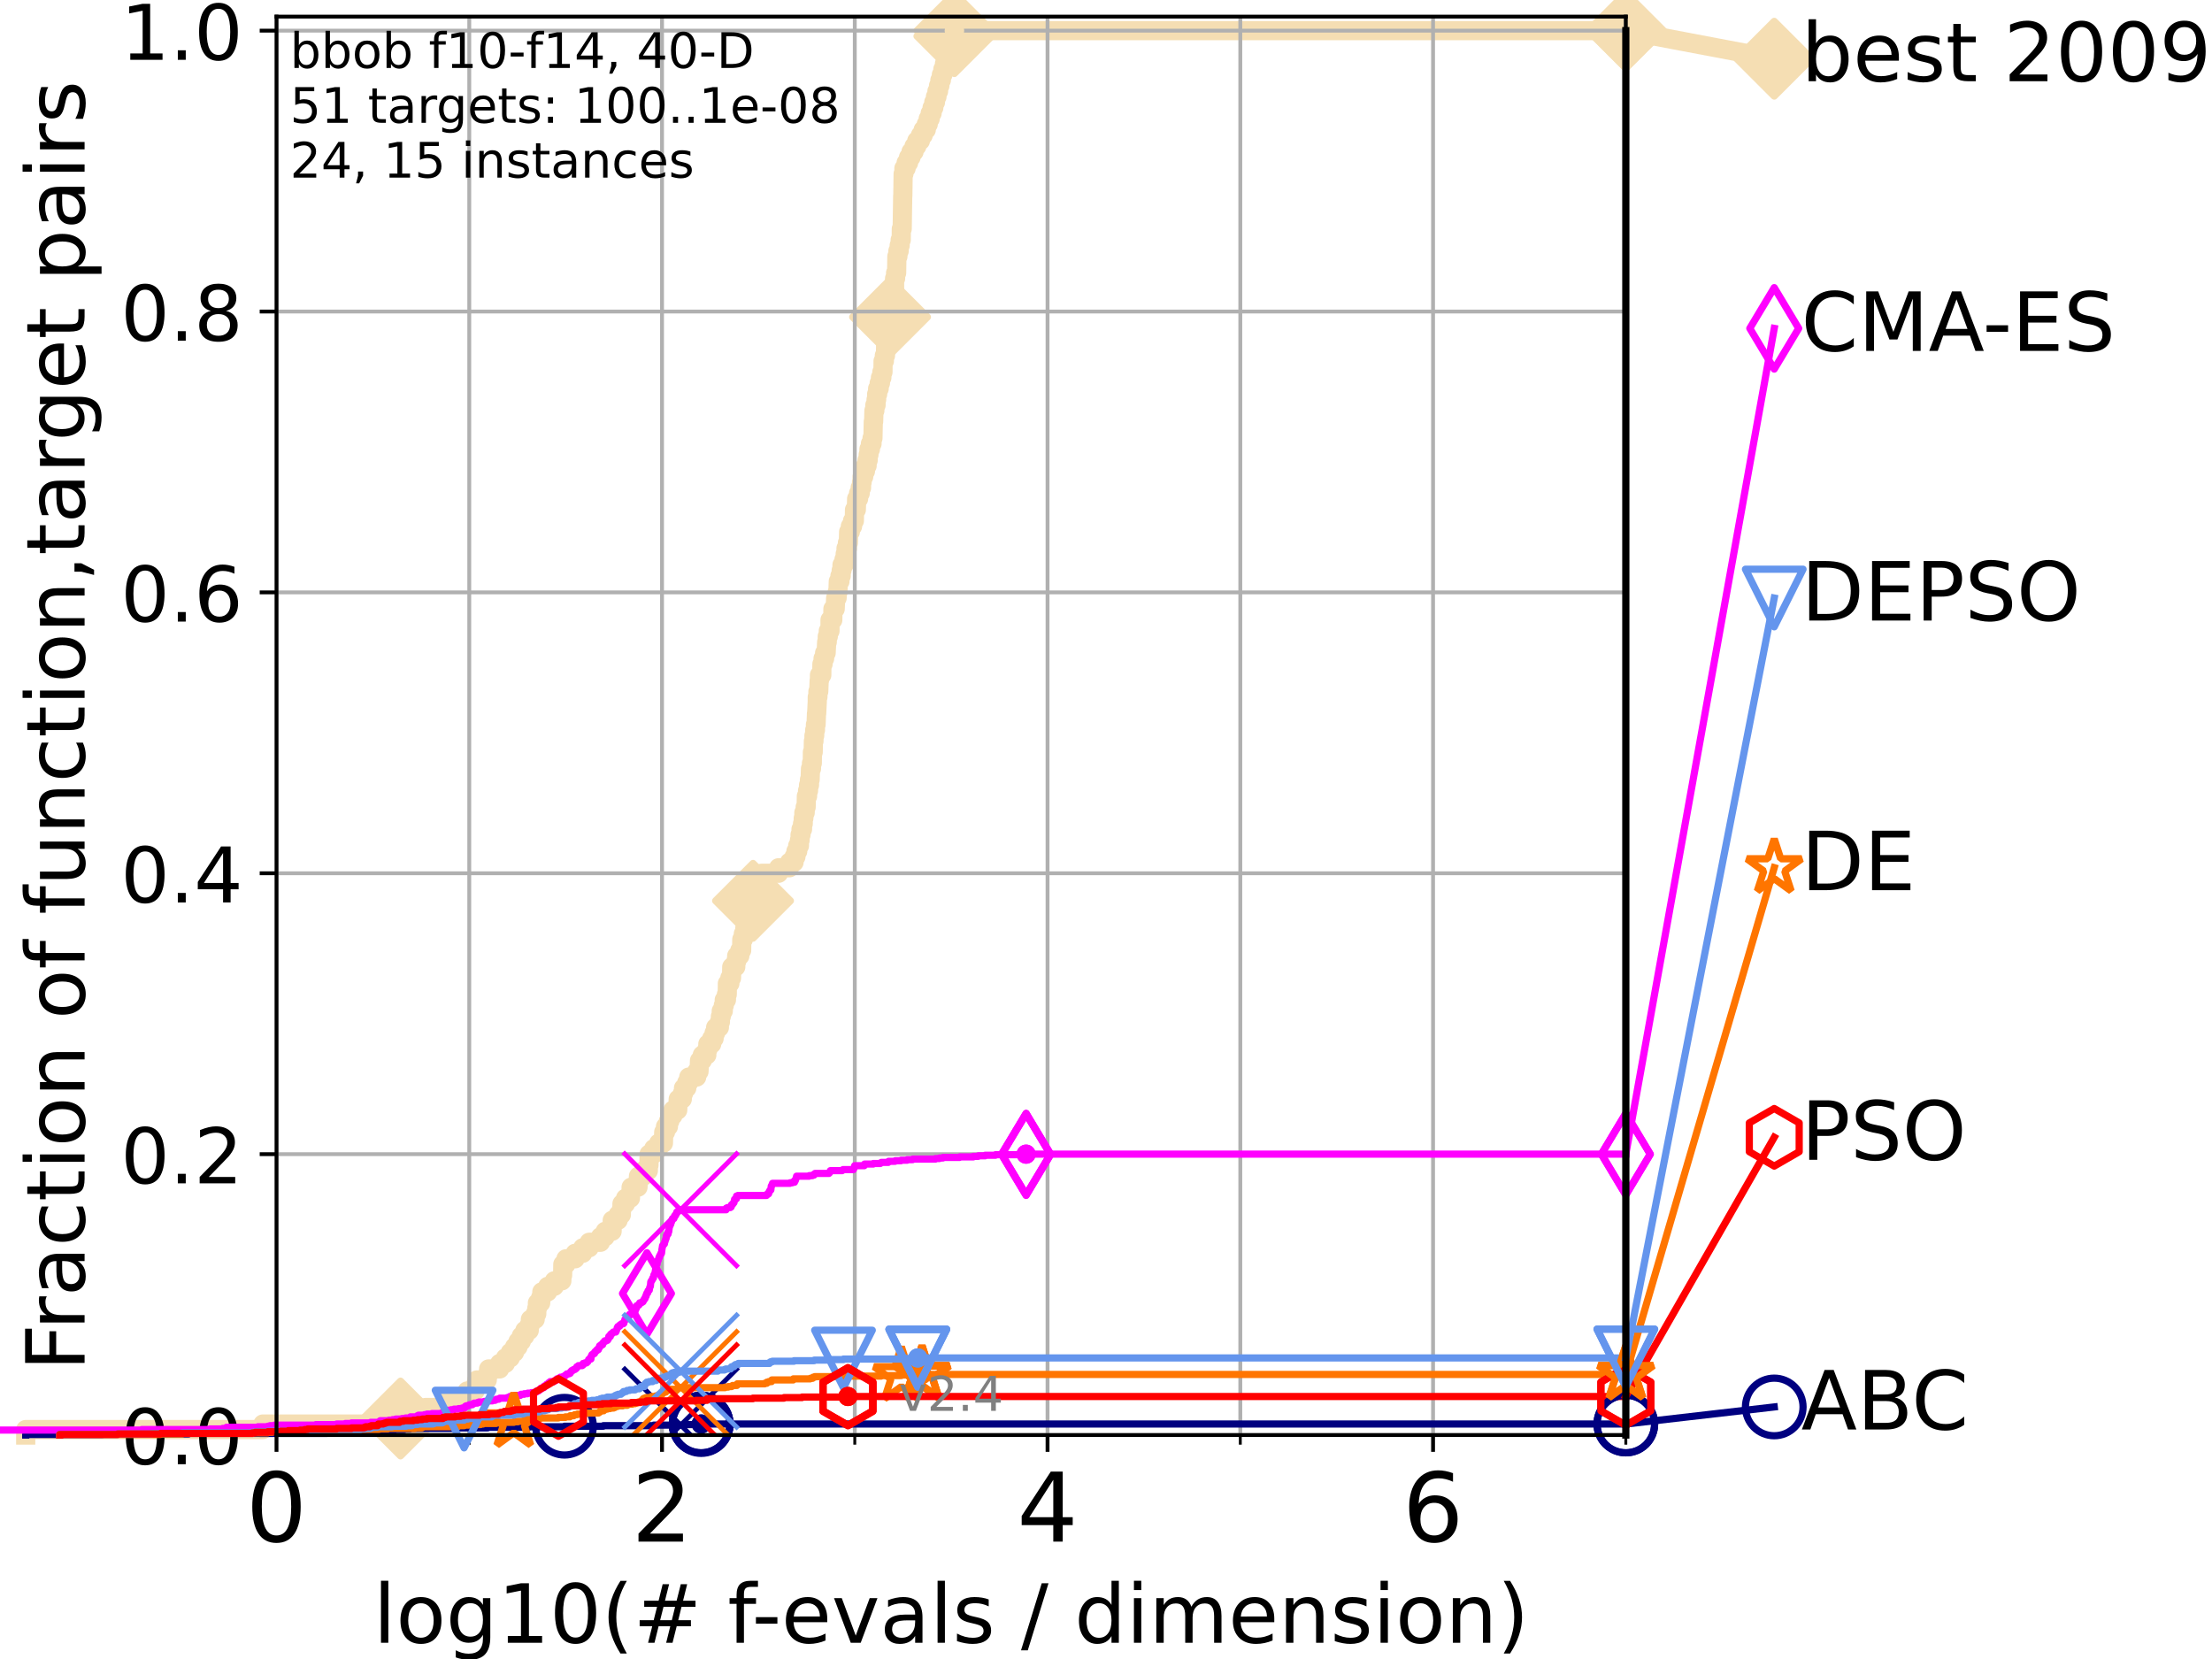 <?xml version="1.0" encoding="utf-8" standalone="no"?>
<!DOCTYPE svg PUBLIC "-//W3C//DTD SVG 1.1//EN"
  "http://www.w3.org/Graphics/SVG/1.1/DTD/svg11.dtd">
<!-- Created with matplotlib (https://matplotlib.org/) -->
<svg height="345.6pt" version="1.1" viewBox="0 0 460.8 345.6" width="460.8pt" xmlns="http://www.w3.org/2000/svg" xmlns:xlink="http://www.w3.org/1999/xlink">
 <defs>
  <style type="text/css">
*{stroke-linecap:butt;stroke-linejoin:round;}
  </style>
 </defs>
 <g id="figure_1">
  <g id="patch_1">
   <path d="M 0 345.6 
L 460.8 345.6 
L 460.8 0 
L 0 0 
z
" style="fill:#ffffff;"/>
  </g>
  <g id="axes_1">
   <g id="patch_2">
    <path d="M 57.6 298.944 
L 338.688 298.944 
L 338.688 3.456 
L 57.6 3.456 
z
" style="fill:#ffffff;"/>
   </g>
   <g id="line2d_1">
    <path d="M 5.357 298.944 
L 5.357 297.797 
L 54.766 297.797 
L 54.766 296.649 
L 79.07 296.649 
L 79.07 295.502 
L 83.438 295.502 
L 83.438 294.355 
L 88.628 294.355 
L 88.628 293.207 
L 92.969 293.207 
L 92.969 292.06 
L 96.443 292.06 
L 96.443 290.913 
L 97.314 290.913 
L 97.314 289.766 
L 98.976 289.766 
L 98.976 288.618 
L 99.338 288.618 
L 99.338 287.471 
L 101.507 287.471 
L 101.507 286.324 
L 101.786 286.324 
L 101.786 285.176 
L 104.084 285.176 
L 104.084 284.029 
L 105.285 284.029 
L 105.285 282.882 
L 106.303 282.882 
L 106.303 281.734 
L 107.188 281.734 
L 107.188 280.587 
L 107.909 280.587 
L 107.909 279.44 
L 108.601 279.44 
L 108.601 278.293 
L 109.335 278.293 
L 109.335 277.145 
L 110.253 277.145 
L 110.253 275.998 
L 110.485 275.998 
L 110.485 274.851 
L 111.486 274.851 
L 111.486 273.703 
L 111.82 273.703 
L 111.82 272.556 
L 111.956 272.556 
L 111.956 271.409 
L 112.637 271.409 
L 112.637 270.261 
L 112.877 270.261 
L 112.877 269.114 
L 114.097 269.114 
L 114.097 267.967 
L 115.476 267.967 
L 115.476 266.82 
L 117.045 266.82 
L 117.045 265.672 
L 117.203 265.672 
L 117.246 263.378 
L 117.903 263.378 
L 117.903 262.23 
L 119.813 262.23 
L 119.813 261.083 
L 121.389 261.083 
L 121.389 259.936 
L 122.741 259.936 
L 122.741 258.788 
L 125.084 258.788 
L 125.084 257.641 
L 126.074 257.641 
L 126.074 256.494 
L 127.517 256.494 
L 127.54 254.199 
L 128.768 254.199 
L 128.768 253.052 
L 129.44 253.052 
L 129.44 251.905 
L 129.567 251.905 
L 129.567 250.757 
L 130.311 250.757 
L 130.311 249.61 
L 131.332 249.61 
L 131.332 248.463 
L 131.471 248.463 
L 131.471 247.315 
L 132.906 247.315 
L 133.004 245.021 
L 134.041 245.021 
L 134.041 243.873 
L 135.061 243.873 
L 135.061 242.726 
L 135.194 242.726 
L 135.209 240.432 
L 136.185 240.432 
L 136.185 239.284 
L 137.217 239.284 
L 137.217 238.137 
L 138.205 238.137 
L 138.265 235.842 
L 138.633 235.842 
L 138.633 234.695 
L 139.241 234.695 
L 139.241 233.548 
L 139.537 233.548 
L 139.537 232.4 
L 140.184 232.4 
L 140.184 231.253 
L 141.181 231.253 
L 141.289 228.958 
L 142.134 228.958 
L 142.134 227.811 
L 142.385 227.811 
L 142.385 226.664 
L 143.07 226.664 
L 143.07 225.517 
L 143.483 225.517 
L 143.483 224.369 
L 145.135 224.369 
L 145.135 223.222 
L 145.615 223.222 
L 145.722 220.927 
L 146.3 220.927 
L 146.3 219.78 
L 147.239 219.78 
L 147.239 218.633 
L 147.46 218.633 
L 147.46 217.485 
L 148.263 217.485 
L 148.263 216.338 
L 148.761 216.338 
L 148.761 215.191 
L 149.079 215.191 
L 149.079 214.044 
L 149.859 214.044 
L 149.859 212.896 
L 150.073 212.896 
L 150.073 211.749 
L 150.25 211.749 
L 150.25 210.602 
L 150.674 210.602 
L 150.674 209.454 
L 150.873 209.454 
L 150.873 208.307 
L 151.327 208.307 
L 151.327 207.16 
L 151.498 207.16 
L 151.53 204.865 
L 152.045 204.865 
L 152.045 203.718 
L 152.387 203.718 
L 152.438 201.423 
L 153.273 201.423 
L 153.273 200.276 
L 153.465 200.276 
L 153.465 199.129 
L 154.117 199.129 
L 154.117 197.981 
L 154.499 197.981 
L 154.531 195.687 
L 154.849 195.687 
L 154.849 194.539 
L 155.153 194.539 
L 155.153 193.392 
L 155.433 193.392 
L 155.433 192.245 
L 155.677 192.245 
L 155.677 191.097 
L 155.798 191.097 
L 155.798 189.95 
L 156.6 189.95 
L 156.6 188.803 
L 156.867 188.803 
L 156.867 187.656 
L 157.01 187.656 
L 157.01 186.508 
L 157.279 186.508 
L 157.279 185.361 
L 157.71 185.361 
L 157.71 184.214 
L 158.141 184.214 
L 158.141 183.066 
L 158.661 183.066 
L 158.661 181.919 
L 162.191 181.919 
L 162.191 180.772 
L 164.459 180.772 
L 164.459 179.624 
L 165.417 179.624 
L 165.417 178.477 
L 165.804 178.477 
L 165.804 177.33 
L 166.179 177.33 
L 166.179 176.183 
L 166.537 176.183 
L 166.537 175.035 
L 166.671 175.035 
L 166.671 173.888 
L 166.868 173.888 
L 166.868 172.741 
L 167.181 172.741 
L 167.181 171.593 
L 167.331 171.593 
L 167.331 170.446 
L 167.457 170.446 
L 167.457 169.299 
L 167.734 169.299 
L 167.734 168.151 
L 167.932 168.151 
L 167.98 165.857 
L 168.231 165.857 
L 168.231 164.709 
L 168.431 164.709 
L 168.431 163.562 
L 168.629 163.562 
L 168.629 162.415 
L 168.766 162.415 
L 168.84 160.12 
L 169.046 160.12 
L 169.046 158.973 
L 169.217 158.973 
L 169.239 156.678 
L 169.405 156.678 
L 169.446 154.384 
L 169.564 154.384 
L 169.564 153.236 
L 169.714 153.236 
L 169.714 152.089 
L 169.873 152.089 
L 169.873 150.942 
L 170.003 150.942 
L 170.088 148.647 
L 170.129 148.647 
L 170.24 146.353 
L 170.252 146.353 
L 170.252 145.205 
L 170.387 145.205 
L 170.387 144.058 
L 170.56 144.058 
L 170.647 141.763 
L 170.711 141.763 
L 170.711 140.616 
L 171.193 140.616 
L 171.221 138.322 
L 171.463 138.322 
L 171.463 137.174 
L 171.782 137.174 
L 171.782 136.027 
L 172.1 136.027 
L 172.211 133.732 
L 172.335 133.732 
L 172.335 132.585 
L 172.551 132.585 
L 172.551 131.438 
L 172.903 131.438 
L 172.91 129.143 
L 173.486 129.143 
L 173.513 126.848 
L 173.985 126.848 
L 174.085 124.554 
L 174.388 124.554 
L 174.388 123.407 
L 174.55 123.407 
L 174.634 121.112 
L 174.976 121.112 
L 174.976 119.965 
L 175.237 119.965 
L 175.237 118.817 
L 175.404 118.817 
L 175.404 117.67 
L 175.827 117.67 
L 175.827 116.523 
L 176.071 116.523 
L 176.071 115.375 
L 176.243 115.375 
L 176.243 114.228 
L 176.538 114.228 
L 176.538 113.081 
L 176.726 113.081 
L 176.789 110.786 
L 177.143 110.786 
L 177.143 109.639 
L 177.602 109.639 
L 177.602 108.492 
L 177.978 108.492 
L 178.007 106.197 
L 178.388 106.197 
L 178.455 103.902 
L 178.858 103.902 
L 178.858 102.755 
L 179.198 102.755 
L 179.198 101.608 
L 179.472 101.608 
L 179.472 100.461 
L 179.596 100.461 
L 179.596 99.313 
L 179.924 99.313 
L 179.924 98.166 
L 180.286 98.166 
L 180.286 97.019 
L 180.635 97.019 
L 180.635 95.871 
L 180.858 95.871 
L 180.858 94.724 
L 181.017 94.724 
L 181.017 93.577 
L 181.322 93.577 
L 181.322 92.429 
L 181.664 92.429 
L 181.664 91.282 
L 181.848 91.282 
L 181.922 87.84 
L 181.992 87.84 
L 182.057 85.546 
L 182.246 85.546 
L 182.246 84.398 
L 182.5 84.398 
L 182.5 83.251 
L 182.622 83.251 
L 182.622 82.104 
L 182.828 82.104 
L 182.828 80.956 
L 183.153 80.956 
L 183.153 79.809 
L 183.414 79.809 
L 183.414 78.662 
L 183.708 78.662 
L 183.708 77.514 
L 183.936 77.514 
L 183.962 75.22 
L 184.226 75.22 
L 184.226 74.073 
L 184.459 74.073 
L 184.495 71.778 
L 184.794 71.778 
L 184.794 70.631 
L 184.964 70.631 
L 185.032 68.336 
L 185.328 68.336 
L 185.413 66.041 
L 185.569 66.041 
L 185.569 64.894 
L 185.747 64.894 
L 185.813 62.599 
L 185.901 62.599 
L 185.901 61.452 
L 186.074 61.452 
L 186.074 60.305 
L 186.356 60.305 
L 186.358 58.01 
L 186.568 58.01 
L 186.568 56.863 
L 186.785 56.863 
L 186.834 53.421 
L 187.053 53.421 
L 187.053 52.274 
L 187.317 52.274 
L 187.317 51.126 
L 187.522 51.126 
L 187.522 49.979 
L 187.742 49.979 
L 187.761 47.685 
L 187.942 47.685 
L 188.05 40.801 
L 188.074 40.801 
L 188.142 36.212 
L 188.301 36.212 
L 188.301 35.064 
L 188.761 35.064 
L 188.761 33.917 
L 189.267 33.917 
L 189.267 32.77 
L 189.78 32.77 
L 189.78 31.622 
L 190.408 31.622 
L 190.408 30.475 
L 190.985 30.475 
L 190.985 29.328 
L 191.737 29.328 
L 191.737 28.18 
L 192.32 28.18 
L 192.32 27.033 
L 192.958 27.033 
L 192.958 25.886 
L 193.365 25.886 
L 193.365 24.738 
L 193.776 24.738 
L 193.776 23.591 
L 194.17 23.591 
L 194.17 22.444 
L 194.526 22.444 
L 194.526 21.297 
L 194.875 21.297 
L 194.875 20.149 
L 195.186 20.149 
L 195.186 19.002 
L 195.516 19.002 
L 195.516 17.855 
L 195.795 17.855 
L 195.795 16.707 
L 196.102 16.707 
L 196.102 15.56 
L 196.421 15.56 
L 196.421 14.413 
L 196.756 14.413 
L 196.756 13.265 
L 197.139 13.265 
L 197.139 12.118 
L 197.452 12.118 
L 197.452 10.971 
L 197.794 10.971 
L 197.794 9.824 
L 198.19 9.824 
L 198.19 8.676 
L 198.493 8.676 
L 198.493 7.529 
L 198.813 7.529 
L 198.813 6.382 
L 338.688 6.382 
L 338.688 6.382 
" style="fill:none;stroke:#f5deb3;stroke-linecap:square;stroke-width:4;"/>
   </g>
   <g id="line2d_2">
    <defs>
     <path d="M -0 7.778 
L 7.778 0 
L 0 -7.778 
L -7.778 -0 
z
" id="mbfbfbb0493" style="stroke:#f5deb3;stroke-linejoin:miter;stroke-width:1.5;"/>
    </defs>
    <g>
     <use style="fill:#f5deb3;stroke:#f5deb3;stroke-linejoin:miter;stroke-width:1.5;" x="83.438" xlink:href="#mbfbfbb0493" y="295.502"/>
     <use style="fill:#f5deb3;stroke:#f5deb3;stroke-linejoin:miter;stroke-width:1.5;" x="156.867" xlink:href="#mbfbfbb0493" y="187.656"/>
     <use style="fill:#f5deb3;stroke:#f5deb3;stroke-linejoin:miter;stroke-width:1.5;" x="185.413" xlink:href="#mbfbfbb0493" y="66.041"/>
     <use style="fill:#f5deb3;stroke:#f5deb3;stroke-linejoin:miter;stroke-width:1.5;" x="198.813" xlink:href="#mbfbfbb0493" y="7.529"/>
     <use style="fill:#f5deb3;stroke:#f5deb3;stroke-linejoin:miter;stroke-width:1.5;" x="198.813" xlink:href="#mbfbfbb0493" y="6.382"/>
     <use style="fill:#f5deb3;stroke:#f5deb3;stroke-linejoin:miter;stroke-width:1.5;" x="338.688" xlink:href="#mbfbfbb0493" y="6.382"/>
    </g>
   </g>
   <g id="line2d_3">
    <path style="fill:none;stroke:#f5deb3;stroke-linecap:square;stroke-width:4;"/>
    <g/>
   </g>
   <g id="line2d_4">
    <path d="M 338.688 6.382 
L 369.608 12.233 
" style="fill:none;stroke:#f5deb3;stroke-linecap:square;stroke-width:4;"/>
    <g>
     <use style="fill:#f5deb3;stroke:#f5deb3;stroke-linejoin:miter;stroke-width:1.5;" x="338.688" xlink:href="#mbfbfbb0493" y="6.382"/>
     <use style="fill:#f5deb3;stroke:#f5deb3;stroke-linejoin:miter;stroke-width:1.5;" x="369.608" xlink:href="#mbfbfbb0493" y="12.233"/>
    </g>
   </g>
   <g id="matplotlib.axis_1">
    <g id="xtick_1">
     <g id="line2d_5">
      <path clip-path="url(#pb63999df64)" d="M 57.6 298.944 
L 57.6 3.456 
" style="fill:none;stroke:#b0b0b0;stroke-linecap:square;stroke-width:0.8;"/>
     </g>
     <g id="line2d_6">
      <defs>
       <path d="M 0 0 
L 0 3.5 
" id="mac95626892" style="stroke:#000000;stroke-width:0.8;"/>
      </defs>
      <g>
       <use style="stroke:#000000;stroke-width:0.8;" x="57.6" xlink:href="#mac95626892" y="298.944"/>
      </g>
     </g>
     <g id="text_1">
      <!-- 0 -->
      <defs>
       <path d="M 31.781 66.406 
Q 24.172 66.406 20.328 58.906 
Q 16.5 51.422 16.5 36.375 
Q 16.5 21.391 20.328 13.891 
Q 24.172 6.391 31.781 6.391 
Q 39.453 6.391 43.281 13.891 
Q 47.125 21.391 47.125 36.375 
Q 47.125 51.422 43.281 58.906 
Q 39.453 66.406 31.781 66.406 
z
M 31.781 74.219 
Q 44.047 74.219 50.516 64.516 
Q 56.984 54.828 56.984 36.375 
Q 56.984 17.969 50.516 8.266 
Q 44.047 -1.422 31.781 -1.422 
Q 19.531 -1.422 13.062 8.266 
Q 6.594 17.969 6.594 36.375 
Q 6.594 54.828 13.062 64.516 
Q 19.531 74.219 31.781 74.219 
z
" id="DejaVuSans-48"/>
      </defs>
      <g transform="translate(51.237 321.141)scale(0.2 -0.2)">
       <use xlink:href="#DejaVuSans-48"/>
      </g>
     </g>
    </g>
    <g id="xtick_2">
     <g id="line2d_7">
      <path clip-path="url(#pb63999df64)" d="M 137.911 298.944 
L 137.911 3.456 
" style="fill:none;stroke:#b0b0b0;stroke-linecap:square;stroke-width:0.8;"/>
     </g>
     <g id="line2d_8">
      <g>
       <use style="stroke:#000000;stroke-width:0.8;" x="137.911" xlink:href="#mac95626892" y="298.944"/>
      </g>
     </g>
     <g id="text_2">
      <!-- 2 -->
      <defs>
       <path d="M 19.188 8.297 
L 53.609 8.297 
L 53.609 0 
L 7.328 0 
L 7.328 8.297 
Q 12.938 14.109 22.625 23.891 
Q 32.328 33.688 34.812 36.531 
Q 39.547 41.844 41.422 45.531 
Q 43.312 49.219 43.312 52.781 
Q 43.312 58.594 39.234 62.25 
Q 35.156 65.922 28.609 65.922 
Q 23.969 65.922 18.812 64.312 
Q 13.672 62.703 7.812 59.422 
L 7.812 69.391 
Q 13.766 71.781 18.938 73 
Q 24.125 74.219 28.422 74.219 
Q 39.75 74.219 46.484 68.547 
Q 53.219 62.891 53.219 53.422 
Q 53.219 48.922 51.531 44.891 
Q 49.859 40.875 45.406 35.406 
Q 44.188 33.984 37.641 27.219 
Q 31.109 20.453 19.188 8.297 
z
" id="DejaVuSans-50"/>
      </defs>
      <g transform="translate(131.548 321.141)scale(0.2 -0.2)">
       <use xlink:href="#DejaVuSans-50"/>
      </g>
     </g>
    </g>
    <g id="xtick_3">
     <g id="line2d_9">
      <path clip-path="url(#pb63999df64)" d="M 218.222 298.944 
L 218.222 3.456 
" style="fill:none;stroke:#b0b0b0;stroke-linecap:square;stroke-width:0.8;"/>
     </g>
     <g id="line2d_10">
      <g>
       <use style="stroke:#000000;stroke-width:0.8;" x="218.222" xlink:href="#mac95626892" y="298.944"/>
      </g>
     </g>
     <g id="text_3">
      <!-- 4 -->
      <defs>
       <path d="M 37.797 64.312 
L 12.891 25.391 
L 37.797 25.391 
z
M 35.203 72.906 
L 47.609 72.906 
L 47.609 25.391 
L 58.016 25.391 
L 58.016 17.188 
L 47.609 17.188 
L 47.609 0 
L 37.797 0 
L 37.797 17.188 
L 4.891 17.188 
L 4.891 26.703 
z
" id="DejaVuSans-52"/>
      </defs>
      <g transform="translate(211.859 321.141)scale(0.2 -0.2)">
       <use xlink:href="#DejaVuSans-52"/>
      </g>
     </g>
    </g>
    <g id="xtick_4">
     <g id="line2d_11">
      <path clip-path="url(#pb63999df64)" d="M 298.533 298.944 
L 298.533 3.456 
" style="fill:none;stroke:#b0b0b0;stroke-linecap:square;stroke-width:0.8;"/>
     </g>
     <g id="line2d_12">
      <g>
       <use style="stroke:#000000;stroke-width:0.8;" x="298.533" xlink:href="#mac95626892" y="298.944"/>
      </g>
     </g>
     <g id="text_4">
      <!-- 6 -->
      <defs>
       <path d="M 33.016 40.375 
Q 26.375 40.375 22.484 35.828 
Q 18.609 31.297 18.609 23.391 
Q 18.609 15.531 22.484 10.953 
Q 26.375 6.391 33.016 6.391 
Q 39.656 6.391 43.531 10.953 
Q 47.406 15.531 47.406 23.391 
Q 47.406 31.297 43.531 35.828 
Q 39.656 40.375 33.016 40.375 
z
M 52.594 71.297 
L 52.594 62.312 
Q 48.875 64.062 45.094 64.984 
Q 41.312 65.922 37.594 65.922 
Q 27.828 65.922 22.672 59.328 
Q 17.531 52.734 16.797 39.406 
Q 19.672 43.656 24.016 45.922 
Q 28.375 48.188 33.594 48.188 
Q 44.578 48.188 50.953 41.516 
Q 57.328 34.859 57.328 23.391 
Q 57.328 12.156 50.688 5.359 
Q 44.047 -1.422 33.016 -1.422 
Q 20.359 -1.422 13.672 8.266 
Q 6.984 17.969 6.984 36.375 
Q 6.984 53.656 15.188 63.938 
Q 23.391 74.219 37.203 74.219 
Q 40.922 74.219 44.703 73.484 
Q 48.484 72.75 52.594 71.297 
z
" id="DejaVuSans-54"/>
      </defs>
      <g transform="translate(292.17 321.141)scale(0.2 -0.2)">
       <use xlink:href="#DejaVuSans-54"/>
      </g>
     </g>
    </g>
    <g id="xtick_5">
     <g id="line2d_13">
      <path clip-path="url(#pb63999df64)" d="M 97.755 298.944 
L 97.755 3.456 
" style="fill:none;stroke:#b0b0b0;stroke-linecap:square;stroke-width:0.8;"/>
     </g>
     <g id="line2d_14">
      <defs>
       <path d="M 0 0 
L 0 2 
" id="m5260ef62db" style="stroke:#000000;stroke-width:0.6;"/>
      </defs>
      <g>
       <use style="stroke:#000000;stroke-width:0.6;" x="97.755" xlink:href="#m5260ef62db" y="298.944"/>
      </g>
     </g>
    </g>
    <g id="xtick_6">
     <g id="line2d_15">
      <path clip-path="url(#pb63999df64)" d="M 178.066 298.944 
L 178.066 3.456 
" style="fill:none;stroke:#b0b0b0;stroke-linecap:square;stroke-width:0.8;"/>
     </g>
     <g id="line2d_16">
      <g>
       <use style="stroke:#000000;stroke-width:0.6;" x="178.066" xlink:href="#m5260ef62db" y="298.944"/>
      </g>
     </g>
    </g>
    <g id="xtick_7">
     <g id="line2d_17">
      <path clip-path="url(#pb63999df64)" d="M 258.377 298.944 
L 258.377 3.456 
" style="fill:none;stroke:#b0b0b0;stroke-linecap:square;stroke-width:0.8;"/>
     </g>
     <g id="line2d_18">
      <g>
       <use style="stroke:#000000;stroke-width:0.6;" x="258.377" xlink:href="#m5260ef62db" y="298.944"/>
      </g>
     </g>
    </g>
    <g id="xtick_8">
     <g id="line2d_19">
      <path clip-path="url(#pb63999df64)" d="M 338.688 298.944 
L 338.688 3.456 
" style="fill:none;stroke:#b0b0b0;stroke-linecap:square;stroke-width:0.8;"/>
     </g>
     <g id="line2d_20">
      <g>
       <use style="stroke:#000000;stroke-width:0.6;" x="338.688" xlink:href="#m5260ef62db" y="298.944"/>
      </g>
     </g>
    </g>
    <g id="text_5">
     <!-- log10(# f-evals / dimension) -->
     <defs>
      <path d="M 9.422 75.984 
L 18.406 75.984 
L 18.406 0 
L 9.422 0 
z
" id="DejaVuSans-108"/>
      <path d="M 30.609 48.391 
Q 23.391 48.391 19.188 42.75 
Q 14.984 37.109 14.984 27.297 
Q 14.984 17.484 19.156 11.844 
Q 23.344 6.203 30.609 6.203 
Q 37.797 6.203 41.984 11.859 
Q 46.188 17.531 46.188 27.297 
Q 46.188 37.016 41.984 42.703 
Q 37.797 48.391 30.609 48.391 
z
M 30.609 56 
Q 42.328 56 49.016 48.375 
Q 55.719 40.766 55.719 27.297 
Q 55.719 13.875 49.016 6.219 
Q 42.328 -1.422 30.609 -1.422 
Q 18.844 -1.422 12.172 6.219 
Q 5.516 13.875 5.516 27.297 
Q 5.516 40.766 12.172 48.375 
Q 18.844 56 30.609 56 
z
" id="DejaVuSans-111"/>
      <path d="M 45.406 27.984 
Q 45.406 37.75 41.375 43.109 
Q 37.359 48.484 30.078 48.484 
Q 22.859 48.484 18.828 43.109 
Q 14.797 37.75 14.797 27.984 
Q 14.797 18.266 18.828 12.891 
Q 22.859 7.516 30.078 7.516 
Q 37.359 7.516 41.375 12.891 
Q 45.406 18.266 45.406 27.984 
z
M 54.391 6.781 
Q 54.391 -7.172 48.188 -13.984 
Q 42 -20.797 29.203 -20.797 
Q 24.469 -20.797 20.266 -20.094 
Q 16.062 -19.391 12.109 -17.922 
L 12.109 -9.188 
Q 16.062 -11.328 19.922 -12.344 
Q 23.781 -13.375 27.781 -13.375 
Q 36.625 -13.375 41.016 -8.766 
Q 45.406 -4.156 45.406 5.172 
L 45.406 9.625 
Q 42.625 4.781 38.281 2.391 
Q 33.938 0 27.875 0 
Q 17.828 0 11.672 7.656 
Q 5.516 15.328 5.516 27.984 
Q 5.516 40.672 11.672 48.328 
Q 17.828 56 27.875 56 
Q 33.938 56 38.281 53.609 
Q 42.625 51.219 45.406 46.391 
L 45.406 54.688 
L 54.391 54.688 
z
" id="DejaVuSans-103"/>
      <path d="M 12.406 8.297 
L 28.516 8.297 
L 28.516 63.922 
L 10.984 60.406 
L 10.984 69.391 
L 28.422 72.906 
L 38.281 72.906 
L 38.281 8.297 
L 54.391 8.297 
L 54.391 0 
L 12.406 0 
z
" id="DejaVuSans-49"/>
      <path d="M 31 75.875 
Q 24.469 64.656 21.281 53.656 
Q 18.109 42.672 18.109 31.391 
Q 18.109 20.125 21.312 9.062 
Q 24.516 -2 31 -13.188 
L 23.188 -13.188 
Q 15.875 -1.703 12.234 9.375 
Q 8.594 20.453 8.594 31.391 
Q 8.594 42.281 12.203 53.312 
Q 15.828 64.359 23.188 75.875 
z
" id="DejaVuSans-40"/>
      <path d="M 51.125 44 
L 36.922 44 
L 32.812 27.688 
L 47.125 27.688 
z
M 43.797 71.781 
L 38.719 51.516 
L 52.984 51.516 
L 58.109 71.781 
L 65.922 71.781 
L 60.891 51.516 
L 76.125 51.516 
L 76.125 44 
L 58.984 44 
L 54.984 27.688 
L 70.516 27.688 
L 70.516 20.219 
L 53.078 20.219 
L 48 0 
L 40.188 0 
L 45.219 20.219 
L 30.906 20.219 
L 25.875 0 
L 18.016 0 
L 23.094 20.219 
L 7.719 20.219 
L 7.719 27.688 
L 24.906 27.688 
L 29 44 
L 13.281 44 
L 13.281 51.516 
L 30.906 51.516 
L 35.891 71.781 
z
" id="DejaVuSans-35"/>
      <path id="DejaVuSans-32"/>
      <path d="M 37.109 75.984 
L 37.109 68.5 
L 28.516 68.5 
Q 23.688 68.5 21.797 66.547 
Q 19.922 64.594 19.922 59.516 
L 19.922 54.688 
L 34.719 54.688 
L 34.719 47.703 
L 19.922 47.703 
L 19.922 0 
L 10.891 0 
L 10.891 47.703 
L 2.297 47.703 
L 2.297 54.688 
L 10.891 54.688 
L 10.891 58.5 
Q 10.891 67.625 15.141 71.797 
Q 19.391 75.984 28.609 75.984 
z
" id="DejaVuSans-102"/>
      <path d="M 4.891 31.391 
L 31.203 31.391 
L 31.203 23.391 
L 4.891 23.391 
z
" id="DejaVuSans-45"/>
      <path d="M 56.203 29.594 
L 56.203 25.203 
L 14.891 25.203 
Q 15.484 15.922 20.484 11.062 
Q 25.484 6.203 34.422 6.203 
Q 39.594 6.203 44.453 7.469 
Q 49.312 8.734 54.109 11.281 
L 54.109 2.781 
Q 49.266 0.734 44.188 -0.344 
Q 39.109 -1.422 33.891 -1.422 
Q 20.797 -1.422 13.156 6.188 
Q 5.516 13.812 5.516 26.812 
Q 5.516 40.234 12.766 48.109 
Q 20.016 56 32.328 56 
Q 43.359 56 49.781 48.891 
Q 56.203 41.797 56.203 29.594 
z
M 47.219 32.234 
Q 47.125 39.594 43.094 43.984 
Q 39.062 48.391 32.422 48.391 
Q 24.906 48.391 20.391 44.141 
Q 15.875 39.891 15.188 32.172 
z
" id="DejaVuSans-101"/>
      <path d="M 2.984 54.688 
L 12.5 54.688 
L 29.594 8.797 
L 46.688 54.688 
L 56.203 54.688 
L 35.688 0 
L 23.484 0 
z
" id="DejaVuSans-118"/>
      <path d="M 34.281 27.484 
Q 23.391 27.484 19.188 25 
Q 14.984 22.516 14.984 16.5 
Q 14.984 11.719 18.141 8.906 
Q 21.297 6.109 26.703 6.109 
Q 34.188 6.109 38.703 11.406 
Q 43.219 16.703 43.219 25.484 
L 43.219 27.484 
z
M 52.203 31.203 
L 52.203 0 
L 43.219 0 
L 43.219 8.297 
Q 40.141 3.328 35.547 0.953 
Q 30.953 -1.422 24.312 -1.422 
Q 15.922 -1.422 10.953 3.297 
Q 6 8.016 6 15.922 
Q 6 25.141 12.172 29.828 
Q 18.359 34.516 30.609 34.516 
L 43.219 34.516 
L 43.219 35.406 
Q 43.219 41.609 39.141 45 
Q 35.062 48.391 27.688 48.391 
Q 23 48.391 18.547 47.266 
Q 14.109 46.141 10.016 43.891 
L 10.016 52.203 
Q 14.938 54.109 19.578 55.047 
Q 24.219 56 28.609 56 
Q 40.484 56 46.344 49.844 
Q 52.203 43.703 52.203 31.203 
z
" id="DejaVuSans-97"/>
      <path d="M 44.281 53.078 
L 44.281 44.578 
Q 40.484 46.531 36.375 47.5 
Q 32.281 48.484 27.875 48.484 
Q 21.188 48.484 17.844 46.438 
Q 14.5 44.391 14.5 40.281 
Q 14.5 37.156 16.891 35.375 
Q 19.281 33.594 26.516 31.984 
L 29.594 31.297 
Q 39.156 29.25 43.188 25.516 
Q 47.219 21.781 47.219 15.094 
Q 47.219 7.469 41.188 3.016 
Q 35.156 -1.422 24.609 -1.422 
Q 20.219 -1.422 15.453 -0.562 
Q 10.688 0.297 5.422 2 
L 5.422 11.281 
Q 10.406 8.688 15.234 7.391 
Q 20.062 6.109 24.812 6.109 
Q 31.156 6.109 34.562 8.281 
Q 37.984 10.453 37.984 14.406 
Q 37.984 18.062 35.516 20.016 
Q 33.062 21.969 24.703 23.781 
L 21.578 24.516 
Q 13.234 26.266 9.516 29.906 
Q 5.812 33.547 5.812 39.891 
Q 5.812 47.609 11.281 51.797 
Q 16.75 56 26.812 56 
Q 31.781 56 36.172 55.266 
Q 40.578 54.547 44.281 53.078 
z
" id="DejaVuSans-115"/>
      <path d="M 25.391 72.906 
L 33.688 72.906 
L 8.297 -9.281 
L 0 -9.281 
z
" id="DejaVuSans-47"/>
      <path d="M 45.406 46.391 
L 45.406 75.984 
L 54.391 75.984 
L 54.391 0 
L 45.406 0 
L 45.406 8.203 
Q 42.578 3.328 38.25 0.953 
Q 33.938 -1.422 27.875 -1.422 
Q 17.969 -1.422 11.734 6.484 
Q 5.516 14.406 5.516 27.297 
Q 5.516 40.188 11.734 48.094 
Q 17.969 56 27.875 56 
Q 33.938 56 38.25 53.625 
Q 42.578 51.266 45.406 46.391 
z
M 14.797 27.297 
Q 14.797 17.391 18.875 11.75 
Q 22.953 6.109 30.078 6.109 
Q 37.203 6.109 41.297 11.75 
Q 45.406 17.391 45.406 27.297 
Q 45.406 37.203 41.297 42.844 
Q 37.203 48.484 30.078 48.484 
Q 22.953 48.484 18.875 42.844 
Q 14.797 37.203 14.797 27.297 
z
" id="DejaVuSans-100"/>
      <path d="M 9.422 54.688 
L 18.406 54.688 
L 18.406 0 
L 9.422 0 
z
M 9.422 75.984 
L 18.406 75.984 
L 18.406 64.594 
L 9.422 64.594 
z
" id="DejaVuSans-105"/>
      <path d="M 52 44.188 
Q 55.375 50.25 60.062 53.125 
Q 64.75 56 71.094 56 
Q 79.641 56 84.281 50.016 
Q 88.922 44.047 88.922 33.016 
L 88.922 0 
L 79.891 0 
L 79.891 32.719 
Q 79.891 40.578 77.094 44.375 
Q 74.312 48.188 68.609 48.188 
Q 61.625 48.188 57.562 43.547 
Q 53.516 38.922 53.516 30.906 
L 53.516 0 
L 44.484 0 
L 44.484 32.719 
Q 44.484 40.625 41.703 44.406 
Q 38.922 48.188 33.109 48.188 
Q 26.219 48.188 22.156 43.531 
Q 18.109 38.875 18.109 30.906 
L 18.109 0 
L 9.078 0 
L 9.078 54.688 
L 18.109 54.688 
L 18.109 46.188 
Q 21.188 51.219 25.484 53.609 
Q 29.781 56 35.688 56 
Q 41.656 56 45.828 52.969 
Q 50 49.953 52 44.188 
z
" id="DejaVuSans-109"/>
      <path d="M 54.891 33.016 
L 54.891 0 
L 45.906 0 
L 45.906 32.719 
Q 45.906 40.484 42.875 44.328 
Q 39.844 48.188 33.797 48.188 
Q 26.516 48.188 22.312 43.547 
Q 18.109 38.922 18.109 30.906 
L 18.109 0 
L 9.078 0 
L 9.078 54.688 
L 18.109 54.688 
L 18.109 46.188 
Q 21.344 51.125 25.703 53.562 
Q 30.078 56 35.797 56 
Q 45.219 56 50.047 50.172 
Q 54.891 44.344 54.891 33.016 
z
" id="DejaVuSans-110"/>
      <path d="M 8.016 75.875 
L 15.828 75.875 
Q 23.141 64.359 26.781 53.312 
Q 30.422 42.281 30.422 31.391 
Q 30.422 20.453 26.781 9.375 
Q 23.141 -1.703 15.828 -13.188 
L 8.016 -13.188 
Q 14.5 -2 17.703 9.062 
Q 20.906 20.125 20.906 31.391 
Q 20.906 42.672 17.703 53.656 
Q 14.5 64.656 8.016 75.875 
z
" id="DejaVuSans-41"/>
     </defs>
     <g transform="translate(77.764 342.218)scale(0.17 -0.17)">
      <use xlink:href="#DejaVuSans-108"/>
      <use x="27.783" xlink:href="#DejaVuSans-111"/>
      <use x="88.965" xlink:href="#DejaVuSans-103"/>
      <use x="152.441" xlink:href="#DejaVuSans-49"/>
      <use x="216.064" xlink:href="#DejaVuSans-48"/>
      <use x="279.688" xlink:href="#DejaVuSans-40"/>
      <use x="318.701" xlink:href="#DejaVuSans-35"/>
      <use x="402.49" xlink:href="#DejaVuSans-32"/>
      <use x="434.277" xlink:href="#DejaVuSans-102"/>
      <use x="463.982" xlink:href="#DejaVuSans-45"/>
      <use x="500.066" xlink:href="#DejaVuSans-101"/>
      <use x="561.59" xlink:href="#DejaVuSans-118"/>
      <use x="620.77" xlink:href="#DejaVuSans-97"/>
      <use x="682.049" xlink:href="#DejaVuSans-108"/>
      <use x="709.832" xlink:href="#DejaVuSans-115"/>
      <use x="761.932" xlink:href="#DejaVuSans-32"/>
      <use x="793.719" xlink:href="#DejaVuSans-47"/>
      <use x="827.41" xlink:href="#DejaVuSans-32"/>
      <use x="859.197" xlink:href="#DejaVuSans-100"/>
      <use x="922.674" xlink:href="#DejaVuSans-105"/>
      <use x="950.457" xlink:href="#DejaVuSans-109"/>
      <use x="1047.869" xlink:href="#DejaVuSans-101"/>
      <use x="1109.393" xlink:href="#DejaVuSans-110"/>
      <use x="1172.771" xlink:href="#DejaVuSans-115"/>
      <use x="1224.871" xlink:href="#DejaVuSans-105"/>
      <use x="1252.654" xlink:href="#DejaVuSans-111"/>
      <use x="1313.836" xlink:href="#DejaVuSans-110"/>
      <use x="1377.215" xlink:href="#DejaVuSans-41"/>
     </g>
    </g>
   </g>
   <g id="matplotlib.axis_2">
    <g id="ytick_1">
     <g id="line2d_21">
      <path clip-path="url(#pb63999df64)" d="M 57.6 298.944 
L 338.688 298.944 
" style="fill:none;stroke:#b0b0b0;stroke-linecap:square;stroke-width:0.8;"/>
     </g>
     <g id="line2d_22">
      <defs>
       <path d="M 0 0 
L -3.5 0 
" id="m83a63aea82" style="stroke:#000000;stroke-width:0.8;"/>
      </defs>
      <g>
       <use style="stroke:#000000;stroke-width:0.8;" x="57.6" xlink:href="#m83a63aea82" y="298.944"/>
      </g>
     </g>
     <g id="text_6">
      <!-- 0.0 -->
      <defs>
       <path d="M 10.688 12.406 
L 21 12.406 
L 21 0 
L 10.688 0 
z
" id="DejaVuSans-46"/>
      </defs>
      <g transform="translate(25.155 305.023)scale(0.16 -0.16)">
       <use xlink:href="#DejaVuSans-48"/>
       <use x="63.623" xlink:href="#DejaVuSans-46"/>
       <use x="95.41" xlink:href="#DejaVuSans-48"/>
      </g>
     </g>
    </g>
    <g id="ytick_2">
     <g id="line2d_23">
      <path clip-path="url(#pb63999df64)" d="M 57.6 240.432 
L 338.688 240.432 
" style="fill:none;stroke:#b0b0b0;stroke-linecap:square;stroke-width:0.8;"/>
     </g>
     <g id="line2d_24">
      <g>
       <use style="stroke:#000000;stroke-width:0.8;" x="57.6" xlink:href="#m83a63aea82" y="240.432"/>
      </g>
     </g>
     <g id="text_7">
      <!-- 0.2 -->
      <g transform="translate(25.155 246.51)scale(0.16 -0.16)">
       <use xlink:href="#DejaVuSans-48"/>
       <use x="63.623" xlink:href="#DejaVuSans-46"/>
       <use x="95.41" xlink:href="#DejaVuSans-50"/>
      </g>
     </g>
    </g>
    <g id="ytick_3">
     <g id="line2d_25">
      <path clip-path="url(#pb63999df64)" d="M 57.6 181.919 
L 338.688 181.919 
" style="fill:none;stroke:#b0b0b0;stroke-linecap:square;stroke-width:0.8;"/>
     </g>
     <g id="line2d_26">
      <g>
       <use style="stroke:#000000;stroke-width:0.8;" x="57.6" xlink:href="#m83a63aea82" y="181.919"/>
      </g>
     </g>
     <g id="text_8">
      <!-- 0.4 -->
      <g transform="translate(25.155 187.998)scale(0.16 -0.16)">
       <use xlink:href="#DejaVuSans-48"/>
       <use x="63.623" xlink:href="#DejaVuSans-46"/>
       <use x="95.41" xlink:href="#DejaVuSans-52"/>
      </g>
     </g>
    </g>
    <g id="ytick_4">
     <g id="line2d_27">
      <path clip-path="url(#pb63999df64)" d="M 57.6 123.407 
L 338.688 123.407 
" style="fill:none;stroke:#b0b0b0;stroke-linecap:square;stroke-width:0.8;"/>
     </g>
     <g id="line2d_28">
      <g>
       <use style="stroke:#000000;stroke-width:0.8;" x="57.6" xlink:href="#m83a63aea82" y="123.407"/>
      </g>
     </g>
     <g id="text_9">
      <!-- 0.6 -->
      <g transform="translate(25.155 129.485)scale(0.16 -0.16)">
       <use xlink:href="#DejaVuSans-48"/>
       <use x="63.623" xlink:href="#DejaVuSans-46"/>
       <use x="95.41" xlink:href="#DejaVuSans-54"/>
      </g>
     </g>
    </g>
    <g id="ytick_5">
     <g id="line2d_29">
      <path clip-path="url(#pb63999df64)" d="M 57.6 64.894 
L 338.688 64.894 
" style="fill:none;stroke:#b0b0b0;stroke-linecap:square;stroke-width:0.8;"/>
     </g>
     <g id="line2d_30">
      <g>
       <use style="stroke:#000000;stroke-width:0.8;" x="57.6" xlink:href="#m83a63aea82" y="64.894"/>
      </g>
     </g>
     <g id="text_10">
      <!-- 0.8 -->
      <defs>
       <path d="M 31.781 34.625 
Q 24.75 34.625 20.719 30.859 
Q 16.703 27.094 16.703 20.516 
Q 16.703 13.922 20.719 10.156 
Q 24.75 6.391 31.781 6.391 
Q 38.812 6.391 42.859 10.172 
Q 46.922 13.969 46.922 20.516 
Q 46.922 27.094 42.891 30.859 
Q 38.875 34.625 31.781 34.625 
z
M 21.922 38.812 
Q 15.578 40.375 12.031 44.719 
Q 8.5 49.078 8.5 55.328 
Q 8.5 64.062 14.719 69.141 
Q 20.953 74.219 31.781 74.219 
Q 42.672 74.219 48.875 69.141 
Q 55.078 64.062 55.078 55.328 
Q 55.078 49.078 51.531 44.719 
Q 48 40.375 41.703 38.812 
Q 48.828 37.156 52.797 32.312 
Q 56.781 27.484 56.781 20.516 
Q 56.781 9.906 50.312 4.234 
Q 43.844 -1.422 31.781 -1.422 
Q 19.734 -1.422 13.25 4.234 
Q 6.781 9.906 6.781 20.516 
Q 6.781 27.484 10.781 32.312 
Q 14.797 37.156 21.922 38.812 
z
M 18.312 54.391 
Q 18.312 48.734 21.844 45.562 
Q 25.391 42.391 31.781 42.391 
Q 38.141 42.391 41.719 45.562 
Q 45.312 48.734 45.312 54.391 
Q 45.312 60.062 41.719 63.234 
Q 38.141 66.406 31.781 66.406 
Q 25.391 66.406 21.844 63.234 
Q 18.312 60.062 18.312 54.391 
z
" id="DejaVuSans-56"/>
      </defs>
      <g transform="translate(25.155 70.973)scale(0.16 -0.16)">
       <use xlink:href="#DejaVuSans-48"/>
       <use x="63.623" xlink:href="#DejaVuSans-46"/>
       <use x="95.41" xlink:href="#DejaVuSans-56"/>
      </g>
     </g>
    </g>
    <g id="ytick_6">
     <g id="line2d_31">
      <path clip-path="url(#pb63999df64)" d="M 57.6 6.382 
L 338.688 6.382 
" style="fill:none;stroke:#b0b0b0;stroke-linecap:square;stroke-width:0.8;"/>
     </g>
     <g id="line2d_32">
      <g>
       <use style="stroke:#000000;stroke-width:0.8;" x="57.6" xlink:href="#m83a63aea82" y="6.382"/>
      </g>
     </g>
     <g id="text_11">
      <!-- 1.0 -->
      <g transform="translate(25.155 12.46)scale(0.16 -0.16)">
       <use xlink:href="#DejaVuSans-49"/>
       <use x="63.623" xlink:href="#DejaVuSans-46"/>
       <use x="95.41" xlink:href="#DejaVuSans-48"/>
      </g>
     </g>
    </g>
    <g id="text_12">
     <!-- Fraction of function,target pairs -->
     <defs>
      <path d="M 9.812 72.906 
L 51.703 72.906 
L 51.703 64.594 
L 19.672 64.594 
L 19.672 43.109 
L 48.578 43.109 
L 48.578 34.812 
L 19.672 34.812 
L 19.672 0 
L 9.812 0 
z
" id="DejaVuSans-70"/>
      <path d="M 41.109 46.297 
Q 39.594 47.172 37.812 47.578 
Q 36.031 48 33.891 48 
Q 26.266 48 22.188 43.047 
Q 18.109 38.094 18.109 28.812 
L 18.109 0 
L 9.078 0 
L 9.078 54.688 
L 18.109 54.688 
L 18.109 46.188 
Q 20.953 51.172 25.484 53.578 
Q 30.031 56 36.531 56 
Q 37.453 56 38.578 55.875 
Q 39.703 55.766 41.062 55.516 
z
" id="DejaVuSans-114"/>
      <path d="M 48.781 52.594 
L 48.781 44.188 
Q 44.969 46.297 41.141 47.344 
Q 37.312 48.391 33.406 48.391 
Q 24.656 48.391 19.812 42.844 
Q 14.984 37.312 14.984 27.297 
Q 14.984 17.281 19.812 11.734 
Q 24.656 6.203 33.406 6.203 
Q 37.312 6.203 41.141 7.25 
Q 44.969 8.297 48.781 10.406 
L 48.781 2.094 
Q 45.016 0.344 40.984 -0.531 
Q 36.969 -1.422 32.422 -1.422 
Q 20.062 -1.422 12.781 6.344 
Q 5.516 14.109 5.516 27.297 
Q 5.516 40.672 12.859 48.328 
Q 20.219 56 33.016 56 
Q 37.156 56 41.109 55.141 
Q 45.062 54.297 48.781 52.594 
z
" id="DejaVuSans-99"/>
      <path d="M 18.312 70.219 
L 18.312 54.688 
L 36.812 54.688 
L 36.812 47.703 
L 18.312 47.703 
L 18.312 18.016 
Q 18.312 11.328 20.141 9.422 
Q 21.969 7.516 27.594 7.516 
L 36.812 7.516 
L 36.812 0 
L 27.594 0 
Q 17.188 0 13.234 3.875 
Q 9.281 7.766 9.281 18.016 
L 9.281 47.703 
L 2.688 47.703 
L 2.688 54.688 
L 9.281 54.688 
L 9.281 70.219 
z
" id="DejaVuSans-116"/>
      <path d="M 8.5 21.578 
L 8.5 54.688 
L 17.484 54.688 
L 17.484 21.922 
Q 17.484 14.156 20.5 10.266 
Q 23.531 6.391 29.594 6.391 
Q 36.859 6.391 41.078 11.031 
Q 45.312 15.672 45.312 23.688 
L 45.312 54.688 
L 54.297 54.688 
L 54.297 0 
L 45.312 0 
L 45.312 8.406 
Q 42.047 3.422 37.719 1 
Q 33.406 -1.422 27.688 -1.422 
Q 18.266 -1.422 13.375 4.438 
Q 8.5 10.297 8.5 21.578 
z
M 31.109 56 
z
" id="DejaVuSans-117"/>
      <path d="M 11.719 12.406 
L 22.016 12.406 
L 22.016 4 
L 14.016 -11.625 
L 7.719 -11.625 
L 11.719 4 
z
" id="DejaVuSans-44"/>
      <path d="M 18.109 8.203 
L 18.109 -20.797 
L 9.078 -20.797 
L 9.078 54.688 
L 18.109 54.688 
L 18.109 46.391 
Q 20.953 51.266 25.266 53.625 
Q 29.594 56 35.594 56 
Q 45.562 56 51.781 48.094 
Q 58.016 40.188 58.016 27.297 
Q 58.016 14.406 51.781 6.484 
Q 45.562 -1.422 35.594 -1.422 
Q 29.594 -1.422 25.266 0.953 
Q 20.953 3.328 18.109 8.203 
z
M 48.688 27.297 
Q 48.688 37.203 44.609 42.844 
Q 40.531 48.484 33.406 48.484 
Q 26.266 48.484 22.188 42.844 
Q 18.109 37.203 18.109 27.297 
Q 18.109 17.391 22.188 11.75 
Q 26.266 6.109 33.406 6.109 
Q 40.531 6.109 44.609 11.75 
Q 48.688 17.391 48.688 27.297 
z
" id="DejaVuSans-112"/>
     </defs>
     <g transform="translate(17.62 285.585)rotate(-90)scale(0.17 -0.17)">
      <use xlink:href="#DejaVuSans-70"/>
      <use x="50.27" xlink:href="#DejaVuSans-114"/>
      <use x="91.383" xlink:href="#DejaVuSans-97"/>
      <use x="152.662" xlink:href="#DejaVuSans-99"/>
      <use x="207.643" xlink:href="#DejaVuSans-116"/>
      <use x="246.852" xlink:href="#DejaVuSans-105"/>
      <use x="274.635" xlink:href="#DejaVuSans-111"/>
      <use x="335.816" xlink:href="#DejaVuSans-110"/>
      <use x="399.195" xlink:href="#DejaVuSans-32"/>
      <use x="430.982" xlink:href="#DejaVuSans-111"/>
      <use x="492.164" xlink:href="#DejaVuSans-102"/>
      <use x="527.369" xlink:href="#DejaVuSans-32"/>
      <use x="559.156" xlink:href="#DejaVuSans-102"/>
      <use x="594.361" xlink:href="#DejaVuSans-117"/>
      <use x="657.74" xlink:href="#DejaVuSans-110"/>
      <use x="721.119" xlink:href="#DejaVuSans-99"/>
      <use x="776.1" xlink:href="#DejaVuSans-116"/>
      <use x="815.309" xlink:href="#DejaVuSans-105"/>
      <use x="843.092" xlink:href="#DejaVuSans-111"/>
      <use x="904.273" xlink:href="#DejaVuSans-110"/>
      <use x="967.652" xlink:href="#DejaVuSans-44"/>
      <use x="999.439" xlink:href="#DejaVuSans-116"/>
      <use x="1038.648" xlink:href="#DejaVuSans-97"/>
      <use x="1099.928" xlink:href="#DejaVuSans-114"/>
      <use x="1139.291" xlink:href="#DejaVuSans-103"/>
      <use x="1202.768" xlink:href="#DejaVuSans-101"/>
      <use x="1264.291" xlink:href="#DejaVuSans-116"/>
      <use x="1303.5" xlink:href="#DejaVuSans-32"/>
      <use x="1335.287" xlink:href="#DejaVuSans-112"/>
      <use x="1398.764" xlink:href="#DejaVuSans-97"/>
      <use x="1460.043" xlink:href="#DejaVuSans-105"/>
      <use x="1487.826" xlink:href="#DejaVuSans-114"/>
      <use x="1528.939" xlink:href="#DejaVuSans-115"/>
     </g>
    </g>
   </g>
   <g id="line2d_33">
    <defs>
     <path d="M 0 1.5 
C 0.398 1.5 0.779 1.342 1.061 1.061 
C 1.342 0.779 1.5 0.398 1.5 0 
C 1.5 -0.398 1.342 -0.779 1.061 -1.061 
C 0.779 -1.342 0.398 -1.5 0 -1.5 
C -0.398 -1.5 -0.779 -1.342 -1.061 -1.061 
C -1.342 -0.779 -1.5 -0.398 -1.5 0 
C -1.5 0.398 -1.342 0.779 -1.061 1.061 
C -0.779 1.342 -0.398 1.5 0 1.5 
z
" id="m9d0beb0113" style="stroke:#f5deb3;"/>
    </defs>
    <g>
     <use style="fill:#f5deb3;stroke:#f5deb3;" x="198.813" xlink:href="#m9d0beb0113" y="6.382"/>
     <use style="fill:#f5deb3;stroke:#f5deb3;" x="198.813" xlink:href="#m9d0beb0113" y="6.382"/>
    </g>
   </g>
   <g id="line2d_34">
    <defs>
     <path d="M 0 1.5 
C 0.398 1.5 0.779 1.342 1.061 1.061 
C 1.342 0.779 1.5 0.398 1.5 0 
C 1.5 -0.398 1.342 -0.779 1.061 -1.061 
C 0.779 -1.342 0.398 -1.5 0 -1.5 
C -0.398 -1.5 -0.779 -1.342 -1.061 -1.061 
C -1.342 -0.779 -1.5 -0.398 -1.5 0 
C -1.5 0.398 -1.342 0.779 -1.061 1.061 
C -0.779 1.342 -0.398 1.5 0 1.5 
z
" id="m768837ed92" style="stroke:#000080;"/>
    </defs>
    <g>
     <use style="fill:#000080;stroke:#000080;" x="146.066" xlink:href="#m768837ed92" y="296.649"/>
     <use style="fill:#000080;stroke:#000080;" x="146.066" xlink:href="#m768837ed92" y="296.649"/>
    </g>
   </g>
   <g id="line2d_35">
    <path d="M 5.357 298.944 
L 5.357 298.829 
L 21.336 298.829 
L 21.336 298.715 
L 39.292 298.715 
L 39.292 298.6 
L 68.091 298.6 
L 68.091 298.485 
L 69.688 298.485 
L 69.688 298.37 
L 71.742 298.37 
L 71.742 298.256 
L 78.553 298.256 
L 78.553 298.141 
L 78.813 298.141 
L 78.813 298.026 
L 80.996 298.026 
L 80.996 297.911 
L 82.207 297.911 
L 82.207 297.797 
L 84.213 297.797 
L 84.213 297.682 
L 85.404 297.682 
L 85.404 297.567 
L 94.453 297.567 
L 94.453 297.453 
L 101.577 297.453 
L 101.577 297.338 
L 110.146 297.338 
L 110.146 297.223 
L 117.598 297.223 
L 117.598 297.108 
L 125.683 297.108 
L 125.683 296.994 
L 136.194 296.994 
L 136.194 296.879 
L 142.365 296.879 
L 142.365 296.764 
L 146.066 296.764 
L 146.066 296.649 
L 338.688 296.649 
" style="fill:none;stroke:#000080;stroke-linecap:square;stroke-width:1.5;"/>
   </g>
   <g id="line2d_36">
    <defs>
     <path d="M 0 6 
C 1.591 6 3.117 5.368 4.243 4.243 
C 5.368 3.117 6 1.591 6 0 
C 6 -1.591 5.368 -3.117 4.243 -4.243 
C 3.117 -5.368 1.591 -6 0 -6 
C -1.591 -6 -3.117 -5.368 -4.243 -4.243 
C -5.368 -3.117 -6 -1.591 -6 0 
C -6 1.591 -5.368 3.117 -4.243 4.243 
C -3.117 5.368 -1.591 6 0 6 
z
" id="mea640014b2" style="stroke:#000080;stroke-width:1.5;"/>
    </defs>
    <g>
     <use style="fill-opacity:0;stroke:#000080;stroke-width:1.5;" x="117.598" xlink:href="#mea640014b2" y="297.108"/>
     <use style="fill-opacity:0;stroke:#000080;stroke-width:1.5;" x="146.066" xlink:href="#mea640014b2" y="296.764"/>
     <use style="fill-opacity:0;stroke:#000080;stroke-width:1.5;" x="146.066" xlink:href="#mea640014b2" y="296.649"/>
     <use style="fill-opacity:0;stroke:#000080;stroke-width:1.5;" x="146.066" xlink:href="#mea640014b2" y="296.649"/>
     <use style="fill-opacity:0;stroke:#000080;stroke-width:1.5;" x="338.688" xlink:href="#mea640014b2" y="296.649"/>
    </g>
   </g>
   <g id="line2d_37">
    <path style="fill:none;stroke:#000080;stroke-linecap:square;stroke-width:1.5;"/>
    <g/>
   </g>
   <g id="line2d_38">
    <path clip-path="url(#pb63999df64)" d="M 141.802 296.879 
" style="fill:none;stroke:#000080;stroke-linecap:square;stroke-width:1.5;"/>
    <defs>
     <path d="M -12 12 
L 12 -12 
M -12 -12 
L 12 12 
" id="m3094285e1f" style="stroke:#000080;"/>
    </defs>
    <g clip-path="url(#pb63999df64)">
     <use style="fill:#000080;stroke:#000080;" x="141.802" xlink:href="#m3094285e1f" y="296.879"/>
    </g>
   </g>
   <g id="line2d_39">
    <defs>
     <path d="M 0 1.5 
C 0.398 1.5 0.779 1.342 1.061 1.061 
C 1.342 0.779 1.5 0.398 1.5 0 
C 1.5 -0.398 1.342 -0.779 1.061 -1.061 
C 0.779 -1.342 0.398 -1.5 0 -1.5 
C -0.398 -1.5 -0.779 -1.342 -1.061 -1.061 
C -1.342 -0.779 -1.5 -0.398 -1.5 0 
C -1.5 0.398 -1.342 0.779 -1.061 1.061 
C -0.779 1.342 -0.398 1.5 0 1.5 
z
" id="ma43687b894" style="stroke:#ff00ff;"/>
    </defs>
    <g>
     <use style="fill:#ff00ff;stroke:#ff00ff;" x="213.756" xlink:href="#ma43687b894" y="240.432"/>
     <use style="fill:#ff00ff;stroke:#ff00ff;" x="213.756" xlink:href="#ma43687b894" y="240.432"/>
    </g>
   </g>
   <g id="line2d_40">
    <path d="M -1 297.911 
L 29.533 297.911 
L 29.533 297.797 
L 43.675 297.797 
L 43.675 297.682 
L 46.363 297.682 
L 46.363 297.567 
L 47.174 297.567 
L 47.174 297.338 
L 53.709 297.338 
L 53.709 297.223 
L 55.763 297.223 
L 55.763 297.108 
L 56.24 297.108 
L 56.24 296.994 
L 57.158 296.994 
L 57.158 296.879 
L 65.797 296.879 
L 65.797 296.764 
L 70.119 296.764 
L 70.119 296.649 
L 71.935 296.649 
L 71.935 296.535 
L 73.227 296.535 
L 73.227 296.42 
L 77.19 296.42 
L 77.19 296.305 
L 78.942 296.305 
L 78.942 296.19 
L 79.07 296.19 
L 79.07 296.076 
L 79.196 296.076 
L 79.196 295.961 
L 80.996 295.961 
L 80.996 295.846 
L 81.776 295.846 
L 81.776 295.732 
L 82.418 295.732 
L 82.418 295.617 
L 83.733 295.617 
L 83.733 295.502 
L 84.495 295.502 
L 84.495 295.387 
L 85.404 295.387 
L 85.492 295.158 
L 86.847 295.158 
L 86.929 294.928 
L 87.17 294.928 
L 87.17 294.814 
L 88.405 294.814 
L 88.405 294.699 
L 88.92 294.699 
L 88.92 294.584 
L 89.973 294.584 
L 89.973 294.47 
L 91.905 294.47 
L 91.905 294.355 
L 92.445 294.355 
L 92.445 294.125 
L 92.622 294.125 
L 92.622 294.011 
L 92.912 294.011 
L 92.969 293.781 
L 93.973 293.781 
L 93.973 293.666 
L 94.558 293.666 
L 94.558 293.552 
L 95.526 293.552 
L 95.526 293.437 
L 96.254 293.437 
L 96.254 293.322 
L 96.815 293.322 
L 96.907 292.978 
L 97.089 292.978 
L 97.089 292.863 
L 97.536 292.863 
L 97.536 292.749 
L 97.799 292.749 
L 97.799 292.634 
L 98.397 292.634 
L 98.397 292.519 
L 98.523 292.519 
L 98.523 292.404 
L 98.772 292.404 
L 98.772 292.29 
L 99.457 292.29 
L 99.457 292.175 
L 99.771 292.175 
L 99.771 292.06 
L 100.862 292.06 
L 100.862 291.945 
L 101.612 291.945 
L 101.612 291.831 
L 102.564 291.831 
L 102.564 291.716 
L 103.15 291.716 
L 103.15 291.601 
L 103.372 291.601 
L 103.372 291.487 
L 103.901 291.487 
L 103.901 291.372 
L 104.115 291.372 
L 104.115 291.257 
L 105.65 291.257 
L 105.65 291.142 
L 106.169 291.142 
L 106.195 290.913 
L 107.009 290.913 
L 107.009 290.798 
L 107.314 290.798 
L 107.314 290.683 
L 108.389 290.683 
L 108.389 290.569 
L 108.531 290.569 
L 108.531 290.454 
L 109.2 290.454 
L 109.2 290.339 
L 109.909 290.339 
L 109.909 290.224 
L 110.694 290.224 
L 110.694 290.11 
L 111.426 290.11 
L 111.426 289.995 
L 111.722 289.995 
L 111.781 289.766 
L 112.167 289.766 
L 112.167 289.651 
L 112.338 289.651 
L 112.338 289.536 
L 112.451 289.536 
L 112.451 289.421 
L 112.637 289.421 
L 112.656 289.192 
L 112.968 289.192 
L 112.968 289.077 
L 113.293 289.077 
L 113.383 288.733 
L 113.665 288.733 
L 113.665 288.618 
L 113.839 288.618 
L 113.857 288.389 
L 114.301 288.389 
L 114.301 288.045 
L 114.552 288.045 
L 114.602 287.815 
L 115.365 287.815 
L 115.365 287.7 
L 115.555 287.7 
L 115.555 287.586 
L 115.804 287.586 
L 115.804 287.471 
L 116.005 287.471 
L 116.005 287.242 
L 116.607 287.242 
L 116.71 286.897 
L 117.231 286.897 
L 117.231 286.783 
L 117.584 286.783 
L 117.654 286.553 
L 117.821 286.553 
L 117.821 286.438 
L 117.972 286.438 
L 118.081 286.209 
L 118.51 286.209 
L 118.51 286.094 
L 118.774 286.094 
L 118.865 285.75 
L 119.033 285.75 
L 119.072 285.521 
L 119.314 285.521 
L 119.314 285.406 
L 119.478 285.406 
L 119.478 285.291 
L 119.764 285.291 
L 119.764 285.176 
L 119.924 285.176 
L 119.924 285.062 
L 120.07 285.062 
L 120.154 284.717 
L 120.382 284.717 
L 120.489 284.488 
L 121.276 284.488 
L 121.276 284.373 
L 121.434 284.373 
L 121.468 284.029 
L 121.844 284.029 
L 121.844 283.914 
L 122.202 283.914 
L 122.202 283.8 
L 122.319 283.8 
L 122.319 283.685 
L 122.447 283.685 
L 122.521 283.455 
L 122.573 283.455 
L 122.615 283.226 
L 122.72 283.226 
L 122.72 283.111 
L 123.101 283.111 
L 123.142 282.538 
L 123.213 282.538 
L 123.314 282.193 
L 123.484 282.193 
L 123.484 282.079 
L 123.623 282.079 
L 123.623 281.964 
L 123.849 281.964 
L 123.908 281.62 
L 124.014 281.62 
L 124.014 281.505 
L 124.178 281.505 
L 124.178 281.39 
L 124.321 281.39 
L 124.35 281.161 
L 124.651 281.161 
L 124.697 280.817 
L 124.818 280.817 
L 124.91 280.358 
L 125.202 280.358 
L 125.202 280.128 
L 125.542 280.128 
L 125.604 279.784 
L 125.656 279.784 
L 125.656 279.669 
L 125.797 279.669 
L 125.875 279.44 
L 125.962 279.44 
L 125.962 279.325 
L 126.33 279.325 
L 126.33 279.21 
L 126.557 279.21 
L 126.632 278.981 
L 126.723 278.981 
L 126.823 278.407 
L 127.149 278.407 
L 127.197 277.948 
L 127.342 277.948 
L 127.342 277.834 
L 127.509 277.834 
L 127.509 277.719 
L 127.643 277.719 
L 127.643 277.604 
L 127.76 277.604 
L 127.76 277.489 
L 128.283 277.489 
L 128.343 277.26 
L 128.396 277.26 
L 128.486 276.916 
L 128.516 276.916 
L 128.583 276.572 
L 128.702 276.572 
L 128.709 276.342 
L 128.973 276.342 
L 128.973 276.227 
L 129.126 276.227 
L 129.14 275.998 
L 129.319 275.998 
L 129.319 275.883 
L 129.483 275.883 
L 129.483 275.768 
L 129.853 275.768 
L 129.853 275.654 
L 129.971 275.654 
L 130.06 275.195 
L 130.114 275.195 
L 130.182 274.851 
L 130.398 274.851 
L 130.398 274.736 
L 130.618 274.736 
L 130.678 274.277 
L 130.979 274.277 
L 131.056 274.048 
L 131.127 274.048 
L 131.14 273.818 
L 131.541 273.818 
L 131.541 273.703 
L 131.796 273.703 
L 131.796 273.589 
L 131.95 273.589 
L 132.054 273.244 
L 132.267 273.244 
L 132.375 272.9 
L 132.387 272.9 
L 132.458 272.556 
L 132.565 272.556 
L 132.66 271.982 
L 132.929 271.982 
L 132.929 271.868 
L 133.108 271.868 
L 133.211 271.523 
L 133.262 271.523 
L 133.262 271.409 
L 133.606 271.409 
L 133.606 271.294 
L 133.778 271.294 
L 133.778 271.179 
L 133.954 271.179 
L 134.008 270.95 
L 134.068 270.95 
L 134.139 270.72 
L 134.236 270.72 
L 134.284 270.491 
L 134.391 270.491 
L 134.487 270.032 
L 134.593 270.032 
L 134.667 269.573 
L 134.74 269.573 
L 134.771 269.344 
L 134.927 269.344 
L 135 268.885 
L 135.113 268.885 
L 135.113 268.77 
L 135.255 268.77 
L 135.346 268.196 
L 135.372 268.196 
L 135.432 267.967 
L 135.487 267.967 
L 135.562 267.049 
L 135.632 267.049 
L 135.672 266.82 
L 135.761 266.82 
L 135.864 266.59 
L 135.898 266.59 
L 135.976 266.246 
L 136.117 266.246 
L 136.223 265.557 
L 136.3 265.557 
L 136.4 265.328 
L 136.414 265.328 
L 136.514 264.754 
L 136.528 264.754 
L 136.608 264.181 
L 136.687 264.181 
L 136.748 263.378 
L 136.878 263.378 
L 136.975 262.804 
L 137.003 262.804 
L 137.016 262.574 
L 137.126 262.574 
L 137.222 262.116 
L 137.271 262.116 
L 137.29 261.886 
L 137.384 261.886 
L 137.447 261.542 
L 137.496 261.542 
L 137.599 261.312 
L 137.678 261.312 
L 137.678 261.083 
L 137.806 261.083 
L 137.906 260.165 
L 137.92 260.165 
L 138.028 259.477 
L 138.132 259.477 
L 138.239 259.247 
L 138.29 259.247 
L 138.29 259.133 
L 138.405 259.133 
L 138.481 258.674 
L 138.519 258.674 
L 138.599 258.329 
L 138.637 258.329 
L 138.716 257.985 
L 138.77 257.985 
L 138.816 257.412 
L 138.943 257.412 
L 138.956 257.067 
L 139.176 257.067 
L 139.176 256.609 
L 139.305 256.609 
L 139.41 255.805 
L 139.418 255.805 
L 139.498 255.346 
L 139.589 255.346 
L 139.699 255.002 
L 139.743 255.002 
L 139.809 254.543 
L 139.895 254.543 
L 139.938 254.199 
L 140.035 254.199 
L 140.088 253.855 
L 140.379 253.855 
L 140.48 253.511 
L 140.514 253.511 
L 140.525 253.281 
L 140.686 253.281 
L 140.783 252.937 
L 140.882 252.937 
L 140.992 252.478 
L 141.13 252.478 
L 141.13 252.363 
L 141.357 252.363 
L 141.432 252.134 
L 141.725 252.134 
L 141.725 252.019 
L 151.262 252.019 
L 151.299 251.675 
L 151.536 251.675 
L 151.536 251.56 
L 152.14 251.56 
L 152.14 251.446 
L 152.307 251.446 
L 152.37 250.987 
L 152.548 250.987 
L 152.617 250.757 
L 152.737 250.757 
L 152.811 250.528 
L 152.902 250.528 
L 152.974 250.069 
L 153.02 250.069 
L 153.023 249.839 
L 153.249 249.839 
L 153.249 249.725 
L 153.411 249.725 
L 153.434 249.151 
L 153.712 249.151 
L 153.712 249.036 
L 159.672 249.036 
L 159.726 248.807 
L 159.945 248.807 
L 159.945 248.692 
L 160.117 248.692 
L 160.214 248.233 
L 160.305 248.233 
L 160.35 248.004 
L 160.442 248.004 
L 160.442 247.889 
L 160.585 247.889 
L 160.665 247.086 
L 160.74 247.086 
L 160.836 246.742 
L 160.887 246.742 
L 160.924 246.512 
L 164.56 246.512 
L 164.56 246.398 
L 165.055 246.398 
L 165.055 246.283 
L 165.512 246.283 
L 165.517 245.939 
L 165.687 245.939 
L 165.765 245.594 
L 165.808 245.594 
L 165.918 245.135 
L 165.94 245.135 
L 165.94 245.021 
L 168.568 245.021 
L 168.568 244.906 
L 169.248 244.906 
L 169.248 244.791 
L 169.587 244.791 
L 169.638 244.562 
L 169.788 244.562 
L 169.788 244.447 
L 172.685 244.447 
L 172.685 244.332 
L 172.811 244.332 
L 172.866 244.103 
L 172.934 244.103 
L 172.978 243.873 
L 175.423 243.873 
L 175.423 243.759 
L 175.628 243.759 
L 175.628 243.644 
L 177.789 243.644 
L 177.846 243.3 
L 177.951 243.3 
L 178.038 242.841 
L 180.038 242.841 
L 180.094 242.497 
L 181.908 242.497 
L 181.908 242.382 
L 183.381 242.382 
L 183.381 242.267 
L 183.587 242.267 
L 183.587 242.152 
L 185.038 242.152 
L 185.106 241.923 
L 186.471 241.923 
L 186.471 241.808 
L 187.69 241.808 
L 187.69 241.694 
L 188.972 241.694 
L 188.972 241.579 
L 190.117 241.579 
L 190.117 241.464 
L 194.864 241.464 
L 194.864 241.349 
L 195.683 241.349 
L 195.683 241.235 
L 196.419 241.235 
L 196.419 241.12 
L 199.89 241.12 
L 199.89 241.005 
L 202.756 241.005 
L 202.756 240.89 
L 203.785 240.89 
L 203.785 240.776 
L 205.22 240.776 
L 205.22 240.661 
L 207.374 240.661 
L 207.374 240.546 
L 213.756 240.546 
L 213.756 240.432 
L 338.688 240.432 
L 338.688 240.432 
" style="fill:none;stroke:#ff00ff;stroke-linecap:square;stroke-width:1.5;"/>
   </g>
   <g id="line2d_41">
    <defs>
     <path d="M -0 8.485 
L 5.091 0 
L 0 -8.485 
L -5.091 -0 
z
" id="m2f478747b7" style="stroke:#ff00ff;stroke-linejoin:miter;stroke-width:1.5;"/>
    </defs>
    <g>
     <use style="fill-opacity:0;stroke:#ff00ff;stroke-linejoin:miter;stroke-width:1.5;" x="134.771" xlink:href="#m2f478747b7" y="269.458"/>
     <use style="fill-opacity:0;stroke:#ff00ff;stroke-linejoin:miter;stroke-width:1.5;" x="213.756" xlink:href="#m2f478747b7" y="240.546"/>
     <use style="fill-opacity:0;stroke:#ff00ff;stroke-linejoin:miter;stroke-width:1.5;" x="213.756" xlink:href="#m2f478747b7" y="240.432"/>
     <use style="fill-opacity:0;stroke:#ff00ff;stroke-linejoin:miter;stroke-width:1.5;" x="213.756" xlink:href="#m2f478747b7" y="240.432"/>
     <use style="fill-opacity:0;stroke:#ff00ff;stroke-linejoin:miter;stroke-width:1.5;" x="338.688" xlink:href="#m2f478747b7" y="240.432"/>
    </g>
   </g>
   <g id="line2d_42">
    <path style="fill:none;stroke:#ff00ff;stroke-linecap:square;stroke-width:1.5;"/>
    <g/>
   </g>
   <g id="line2d_43">
    <path clip-path="url(#pb63999df64)" d="M 141.785 252.019 
" style="fill:none;stroke:#ff00ff;stroke-linecap:square;stroke-width:1.5;"/>
    <defs>
     <path d="M -12 12 
L 12 -12 
M -12 -12 
L 12 12 
" id="m3f6d8a0f71" style="stroke:#ff00ff;"/>
    </defs>
    <g clip-path="url(#pb63999df64)">
     <use style="fill:#ff00ff;stroke:#ff00ff;" x="141.785" xlink:href="#m3f6d8a0f71" y="252.019"/>
    </g>
   </g>
   <g id="line2d_44">
    <defs>
     <path d="M 0 1.5 
C 0.398 1.5 0.779 1.342 1.061 1.061 
C 1.342 0.779 1.5 0.398 1.5 0 
C 1.5 -0.398 1.342 -0.779 1.061 -1.061 
C 0.779 -1.342 0.398 -1.5 0 -1.5 
C -0.398 -1.5 -0.779 -1.342 -1.061 -1.061 
C -1.342 -0.779 -1.5 -0.398 -1.5 0 
C -1.5 0.398 -1.342 0.779 -1.061 1.061 
C -0.779 1.342 -0.398 1.5 0 1.5 
z
" id="m9cbe3d64b3" style="stroke:#ff7500;"/>
    </defs>
    <g>
     <use style="fill:#ff7500;stroke:#ff7500;" x="192.071" xlink:href="#m9cbe3d64b3" y="286.324"/>
     <use style="fill:#ff7500;stroke:#ff7500;" x="192.071" xlink:href="#m9cbe3d64b3" y="286.324"/>
    </g>
   </g>
   <g id="line2d_45">
    <path d="M 12.428 298.944 
L 12.428 298.829 
L 33.424 298.829 
L 33.424 298.715 
L 37.999 298.715 
L 37.999 298.6 
L 52.583 298.6 
L 52.583 298.485 
L 55.763 298.485 
L 55.763 298.37 
L 56.705 298.37 
L 56.705 298.256 
L 62.834 298.256 
L 62.834 298.141 
L 63.777 298.141 
L 63.777 298.026 
L 72.125 298.026 
L 72.125 297.911 
L 74.922 297.911 
L 74.922 297.797 
L 78.942 297.797 
L 78.942 297.682 
L 80.766 297.682 
L 80.766 297.567 
L 86.435 297.567 
L 86.435 297.453 
L 87.876 297.453 
L 87.876 297.338 
L 88.105 297.338 
L 88.105 297.223 
L 95.377 297.223 
L 95.377 297.108 
L 95.526 297.108 
L 95.526 296.994 
L 96.723 296.994 
L 96.723 296.879 
L 97.624 296.879 
L 97.624 296.764 
L 100.117 296.764 
L 100.117 296.649 
L 100.642 296.649 
L 100.642 296.535 
L 103.341 296.535 
L 103.341 296.42 
L 104.265 296.42 
L 104.265 296.305 
L 107.035 296.305 
L 107.035 296.19 
L 107.884 296.19 
L 107.884 296.076 
L 109.04 296.076 
L 109.04 295.961 
L 109.245 295.961 
L 109.245 295.846 
L 110.632 295.846 
L 110.715 295.617 
L 112.128 295.617 
L 112.128 295.502 
L 112.563 295.502 
L 112.563 295.387 
L 116.308 295.387 
L 116.308 295.273 
L 117.779 295.273 
L 117.779 295.158 
L 118.708 295.158 
L 118.761 294.928 
L 119.515 294.928 
L 119.515 294.814 
L 119.714 294.814 
L 119.714 294.699 
L 120.263 294.699 
L 120.263 294.584 
L 121.479 294.584 
L 121.479 294.47 
L 122.083 294.47 
L 122.083 294.355 
L 124.679 294.355 
L 124.679 294.24 
L 124.855 294.24 
L 124.855 294.125 
L 125.029 294.125 
L 125.111 293.896 
L 125.744 293.896 
L 125.788 293.666 
L 126.048 293.666 
L 126.048 293.552 
L 126.49 293.552 
L 126.49 293.437 
L 127.084 293.437 
L 127.084 293.322 
L 127.823 293.322 
L 127.823 293.207 
L 128.108 293.207 
L 128.131 292.978 
L 128.702 292.978 
L 128.702 292.863 
L 129.721 292.863 
L 129.721 292.749 
L 130.678 292.749 
L 130.678 292.634 
L 130.894 292.634 
L 130.894 292.519 
L 131.728 292.519 
L 131.728 292.404 
L 132.315 292.404 
L 132.315 292.29 
L 132.648 292.29 
L 132.648 292.175 
L 132.935 292.175 
L 132.935 292.06 
L 133.471 292.06 
L 133.494 291.831 
L 133.806 291.831 
L 133.905 291.601 
L 133.981 291.601 
L 133.987 291.372 
L 134.225 291.372 
L 134.225 291.257 
L 134.54 291.257 
L 134.54 291.142 
L 135.507 291.142 
L 135.507 291.028 
L 135.706 291.028 
L 135.706 290.913 
L 136.565 290.913 
L 136.565 290.798 
L 137.076 290.798 
L 137.185 290.569 
L 137.652 290.569 
L 137.652 290.454 
L 137.872 290.454 
L 137.872 290.339 
L 138.071 290.339 
L 138.179 290.11 
L 138.201 290.11 
L 138.201 289.995 
L 138.699 289.995 
L 138.778 289.651 
L 139.152 289.651 
L 139.152 289.536 
L 139.509 289.536 
L 139.509 289.421 
L 141.021 289.421 
L 141.087 289.192 
L 141.21 289.192 
L 141.21 289.077 
L 151.029 289.077 
L 151.029 288.962 
L 151.687 288.962 
L 151.687 288.848 
L 152.408 288.848 
L 152.408 288.733 
L 152.615 288.733 
L 152.615 288.618 
L 153.504 288.618 
L 153.597 288.274 
L 159.31 288.274 
L 159.31 288.159 
L 159.747 288.159 
L 159.747 287.93 
L 160.122 287.93 
L 160.122 287.815 
L 160.725 287.815 
L 160.766 287.471 
L 165.234 287.471 
L 165.27 287.242 
L 168.781 287.242 
L 168.781 287.127 
L 169.277 287.127 
L 169.371 286.897 
L 169.716 286.897 
L 169.716 286.783 
L 175.654 286.783 
L 175.654 286.668 
L 183.55 286.668 
L 183.55 286.553 
L 187.771 286.553 
L 187.771 286.438 
L 192.071 286.438 
L 192.071 286.324 
L 338.688 286.324 
L 338.688 286.324 
" style="fill:none;stroke:#ff7500;stroke-linecap:square;stroke-width:1.5;"/>
   </g>
   <g id="line2d_46">
    <defs>
     <path d="M 0 -6 
L -1.347 -1.854 
L -5.706 -1.854 
L -2.18 0.708 
L -3.527 4.854 
L -0 2.292 
L 3.527 4.854 
L 2.18 0.708 
L 5.706 -1.854 
L 1.347 -1.854 
z
" id="mcfad21c468" style="stroke:#ff7500;stroke-linejoin:bevel;stroke-width:1.5;"/>
    </defs>
    <g>
     <use style="fill-opacity:0;stroke:#ff7500;stroke-linejoin:bevel;stroke-width:1.5;" x="107.035" xlink:href="#mcfad21c468" y="296.19"/>
     <use style="fill-opacity:0;stroke:#ff7500;stroke-linejoin:bevel;stroke-width:1.5;" x="187.771" xlink:href="#mcfad21c468" y="286.553"/>
     <use style="fill-opacity:0;stroke:#ff7500;stroke-linejoin:bevel;stroke-width:1.5;" x="192.071" xlink:href="#mcfad21c468" y="286.438"/>
     <use style="fill-opacity:0;stroke:#ff7500;stroke-linejoin:bevel;stroke-width:1.5;" x="192.071" xlink:href="#mcfad21c468" y="286.324"/>
     <use style="fill-opacity:0;stroke:#ff7500;stroke-linejoin:bevel;stroke-width:1.5;" x="192.071" xlink:href="#mcfad21c468" y="286.324"/>
     <use style="fill-opacity:0;stroke:#ff7500;stroke-linejoin:bevel;stroke-width:1.5;" x="338.688" xlink:href="#mcfad21c468" y="286.324"/>
    </g>
   </g>
   <g id="line2d_47">
    <path style="fill:none;stroke:#ff7500;stroke-linecap:square;stroke-width:1.5;"/>
    <g/>
   </g>
   <g id="line2d_48">
    <path clip-path="url(#pb63999df64)" d="M 141.802 289.077 
" style="fill:none;stroke:#ff7500;stroke-linecap:square;stroke-width:1.5;"/>
    <defs>
     <path d="M -12 12 
L 12 -12 
M -12 -12 
L 12 12 
" id="m3799ba2b3b" style="stroke:#ff7500;"/>
    </defs>
    <g clip-path="url(#pb63999df64)">
     <use style="fill:#ff7500;stroke:#ff7500;" x="141.802" xlink:href="#m3799ba2b3b" y="289.077"/>
    </g>
   </g>
   <g id="line2d_49">
    <defs>
     <path d="M 0 1.5 
C 0.398 1.5 0.779 1.342 1.061 1.061 
C 1.342 0.779 1.5 0.398 1.5 0 
C 1.5 -0.398 1.342 -0.779 1.061 -1.061 
C 0.779 -1.342 0.398 -1.5 0 -1.5 
C -0.398 -1.5 -0.779 -1.342 -1.061 -1.061 
C -1.342 -0.779 -1.5 -0.398 -1.5 0 
C -1.5 0.398 -1.342 0.779 -1.061 1.061 
C -0.779 1.342 -0.398 1.5 0 1.5 
z
" id="m131c62fe43" style="stroke:#6495ed;"/>
    </defs>
    <g>
     <use style="fill:#6495ed;stroke:#6495ed;" x="191.196" xlink:href="#m131c62fe43" y="282.882"/>
     <use style="fill:#6495ed;stroke:#6495ed;" x="191.196" xlink:href="#m131c62fe43" y="282.882"/>
    </g>
   </g>
   <g id="line2d_50">
    <path d="M 12.428 298.944 
L 12.428 298.829 
L 24.516 298.829 
L 24.516 298.715 
L 31.587 298.715 
L 31.587 298.6 
L 37.999 298.6 
L 37.999 298.485 
L 52.583 298.485 
L 52.583 298.37 
L 53.155 298.37 
L 53.155 298.256 
L 55.763 298.256 
L 55.763 298.141 
L 62.175 298.141 
L 62.175 298.026 
L 62.508 298.026 
L 62.508 297.911 
L 66.333 297.911 
L 66.333 297.797 
L 75.082 297.797 
L 75.082 297.682 
L 76.017 297.682 
L 76.017 297.567 
L 77.19 297.567 
L 77.19 297.453 
L 77.471 297.453 
L 77.471 297.338 
L 78.553 297.338 
L 78.553 297.223 
L 81.667 297.223 
L 81.667 297.108 
L 84.588 297.108 
L 84.588 296.994 
L 85.841 296.994 
L 85.841 296.764 
L 86.929 296.764 
L 86.929 296.649 
L 90.176 296.649 
L 90.176 296.535 
L 90.509 296.535 
L 90.509 296.42 
L 92.147 296.42 
L 92.147 296.305 
L 92.386 296.305 
L 92.386 296.19 
L 92.504 296.19 
L 92.504 296.076 
L 93.478 296.076 
L 93.478 295.961 
L 93.809 295.961 
L 93.809 295.846 
L 96.676 295.846 
L 96.676 295.617 
L 97.492 295.617 
L 97.492 295.502 
L 99.615 295.502 
L 99.654 295.273 
L 99.964 295.273 
L 99.964 295.158 
L 102.465 295.158 
L 102.564 294.928 
L 102.859 294.928 
L 102.859 294.814 
L 107.086 294.814 
L 107.086 294.699 
L 107.415 294.699 
L 107.415 294.584 
L 108.811 294.584 
L 108.811 294.47 
L 109.2 294.47 
L 109.2 294.355 
L 109.447 294.355 
L 109.447 294.24 
L 111.105 294.24 
L 111.105 294.125 
L 112.375 294.125 
L 112.375 294.011 
L 112.507 294.011 
L 112.507 293.896 
L 113.454 293.896 
L 113.454 293.781 
L 113.804 293.781 
L 113.804 293.666 
L 114.233 293.666 
L 114.301 293.437 
L 116.127 293.437 
L 116.127 293.322 
L 117.001 293.322 
L 117.001 293.207 
L 117.903 293.207 
L 117.903 293.093 
L 118.629 293.093 
L 118.629 292.978 
L 118.852 292.978 
L 118.852 292.863 
L 119.033 292.863 
L 119.033 292.749 
L 119.578 292.749 
L 119.665 292.404 
L 120.311 292.404 
L 120.311 292.29 
L 120.501 292.29 
L 120.501 292.175 
L 120.968 292.175 
L 120.968 292.06 
L 122.457 292.06 
L 122.457 291.945 
L 122.605 291.945 
L 122.605 291.831 
L 123.304 291.831 
L 123.304 291.716 
L 124.369 291.716 
L 124.369 291.601 
L 124.873 291.601 
L 124.873 291.487 
L 125.065 291.487 
L 125.065 291.372 
L 125.479 291.372 
L 125.479 291.257 
L 126.228 291.257 
L 126.228 291.142 
L 126.498 291.142 
L 126.498 291.028 
L 127.752 291.028 
L 127.752 290.913 
L 128.123 290.913 
L 128.192 290.683 
L 128.456 290.683 
L 128.456 290.569 
L 128.754 290.569 
L 128.754 290.454 
L 129.355 290.454 
L 129.355 290.339 
L 129.483 290.339 
L 129.483 290.224 
L 129.644 290.224 
L 129.644 290.11 
L 129.839 290.11 
L 129.895 289.88 
L 130.459 289.88 
L 130.459 289.766 
L 130.632 289.766 
L 130.632 289.651 
L 131.179 289.651 
L 131.179 289.536 
L 132.315 289.536 
L 132.315 289.421 
L 132.518 289.421 
L 132.518 289.307 
L 133.211 289.307 
L 133.211 289.192 
L 133.37 289.192 
L 133.404 288.962 
L 133.494 288.962 
L 133.494 288.848 
L 134.247 288.848 
L 134.306 288.389 
L 134.418 288.389 
L 134.461 288.159 
L 134.682 288.159 
L 134.724 287.93 
L 135.169 287.93 
L 135.169 287.815 
L 135.947 287.815 
L 135.967 287.586 
L 136.687 287.586 
L 136.701 287.356 
L 136.827 287.356 
L 136.827 287.242 
L 137.185 287.242 
L 137.185 287.127 
L 138.218 287.127 
L 138.239 286.897 
L 138.658 286.897 
L 138.658 286.783 
L 138.807 286.783 
L 138.807 286.668 
L 139.386 286.668 
L 139.43 286.438 
L 139.75 286.438 
L 139.754 286.209 
L 139.864 286.209 
L 139.864 286.094 
L 140.062 286.094 
L 140.062 285.979 
L 140.469 285.979 
L 140.469 285.865 
L 141.528 285.865 
L 141.627 285.635 
L 149.53 285.635 
L 149.53 285.521 
L 149.658 285.521 
L 149.658 285.406 
L 150.887 285.406 
L 150.887 285.291 
L 151.207 285.291 
L 151.207 285.176 
L 152.19 285.176 
L 152.286 284.832 
L 152.389 284.832 
L 152.389 284.717 
L 152.895 284.717 
L 152.895 284.488 
L 153.042 284.488 
L 153.042 284.373 
L 153.209 284.373 
L 153.209 284.259 
L 153.754 284.259 
L 153.777 284.029 
L 160.305 284.029 
L 160.339 283.8 
L 160.51 283.8 
L 160.51 283.685 
L 160.903 283.685 
L 160.903 283.57 
L 165.405 283.57 
L 165.405 283.455 
L 169.611 283.455 
L 169.611 283.341 
L 172.669 283.341 
L 172.669 283.226 
L 175.713 283.226 
L 175.713 283.111 
L 188.899 283.111 
L 188.899 282.996 
L 191.196 282.996 
L 191.196 282.882 
L 338.688 282.882 
L 338.688 282.882 
" style="fill:none;stroke:#6495ed;stroke-linecap:square;stroke-width:1.5;"/>
   </g>
   <g id="line2d_51">
    <defs>
     <path d="M -0 6 
L 6 -6 
L -6 -6 
z
" id="m6046c1a939" style="stroke:#6495ed;stroke-linejoin:miter;stroke-width:1.5;"/>
    </defs>
    <g>
     <use style="fill-opacity:0;stroke:#6495ed;stroke-linejoin:miter;stroke-width:1.5;" x="96.676" xlink:href="#m6046c1a939" y="295.617"/>
     <use style="fill-opacity:0;stroke:#6495ed;stroke-linejoin:miter;stroke-width:1.5;" x="175.713" xlink:href="#m6046c1a939" y="283.111"/>
     <use style="fill-opacity:0;stroke:#6495ed;stroke-linejoin:miter;stroke-width:1.5;" x="191.196" xlink:href="#m6046c1a939" y="282.996"/>
     <use style="fill-opacity:0;stroke:#6495ed;stroke-linejoin:miter;stroke-width:1.5;" x="191.196" xlink:href="#m6046c1a939" y="282.882"/>
     <use style="fill-opacity:0;stroke:#6495ed;stroke-linejoin:miter;stroke-width:1.5;" x="191.196" xlink:href="#m6046c1a939" y="282.882"/>
     <use style="fill-opacity:0;stroke:#6495ed;stroke-linejoin:miter;stroke-width:1.5;" x="338.688" xlink:href="#m6046c1a939" y="282.882"/>
    </g>
   </g>
   <g id="line2d_52">
    <path style="fill:none;stroke:#6495ed;stroke-linecap:square;stroke-width:1.5;"/>
    <g/>
   </g>
   <g id="line2d_53">
    <path clip-path="url(#pb63999df64)" d="M 141.802 285.635 
" style="fill:none;stroke:#6495ed;stroke-linecap:square;stroke-width:1.5;"/>
    <defs>
     <path d="M -12 12 
L 12 -12 
M -12 -12 
L 12 12 
" id="mdc17ae0f30" style="stroke:#6495ed;"/>
    </defs>
    <g clip-path="url(#pb63999df64)">
     <use style="fill:#6495ed;stroke:#6495ed;" x="141.802" xlink:href="#mdc17ae0f30" y="285.635"/>
    </g>
   </g>
   <g id="line2d_54">
    <defs>
     <path d="M 0 1.5 
C 0.398 1.5 0.779 1.342 1.061 1.061 
C 1.342 0.779 1.5 0.398 1.5 0 
C 1.5 -0.398 1.342 -0.779 1.061 -1.061 
C 0.779 -1.342 0.398 -1.5 0 -1.5 
C -0.398 -1.5 -0.779 -1.342 -1.061 -1.061 
C -1.342 -0.779 -1.5 -0.398 -1.5 0 
C -1.5 0.398 -1.342 0.779 -1.061 1.061 
C -0.779 1.342 -0.398 1.5 0 1.5 
z
" id="m41ef695f75" style="stroke:#ff0000;"/>
    </defs>
    <g>
     <use style="fill:#ff0000;stroke:#ff0000;" x="176.637" xlink:href="#m41ef695f75" y="290.913"/>
     <use style="fill:#ff0000;stroke:#ff0000;" x="176.637" xlink:href="#m41ef695f75" y="290.913"/>
    </g>
   </g>
   <g id="line2d_55">
    <path d="M 12.428 298.944 
L 12.428 298.829 
L 24.516 298.829 
L 24.516 298.715 
L 33.424 298.715 
L 33.424 298.6 
L 52.583 298.6 
L 52.583 298.485 
L 53.155 298.485 
L 53.155 298.37 
L 55.763 298.37 
L 55.763 298.256 
L 58.451 298.256 
L 58.451 298.141 
L 60.037 298.141 
L 60.037 298.026 
L 62.508 298.026 
L 62.508 297.911 
L 63.468 297.911 
L 63.468 297.797 
L 64.08 297.797 
L 64.08 297.682 
L 70.119 297.682 
L 70.119 297.567 
L 73.227 297.567 
L 73.227 297.453 
L 75.864 297.453 
L 75.864 297.338 
L 76.168 297.338 
L 76.168 297.223 
L 77.047 297.223 
L 77.047 297.108 
L 77.331 297.108 
L 77.331 296.994 
L 78.683 296.994 
L 78.683 296.879 
L 78.813 296.879 
L 78.813 296.649 
L 79.817 296.649 
L 79.817 296.535 
L 80.179 296.535 
L 80.179 296.42 
L 80.534 296.42 
L 80.534 296.305 
L 83.239 296.305 
L 83.339 296.076 
L 84.023 296.076 
L 84.023 295.961 
L 86.098 295.961 
L 86.098 295.846 
L 87.01 295.846 
L 87.01 295.732 
L 87.952 295.732 
L 87.952 295.617 
L 88.92 295.617 
L 88.92 295.502 
L 92.267 295.502 
L 92.267 295.273 
L 92.796 295.273 
L 92.796 295.158 
L 94.818 295.158 
L 94.818 295.043 
L 95.966 295.043 
L 95.966 294.928 
L 96.676 294.928 
L 96.676 294.814 
L 99.925 294.814 
L 99.925 294.699 
L 101.889 294.699 
L 101.889 294.584 
L 103.809 294.584 
L 103.809 294.47 
L 103.932 294.47 
L 103.932 294.355 
L 104.235 294.355 
L 104.235 294.24 
L 104.855 294.24 
L 104.855 294.125 
L 105.057 294.125 
L 105.057 294.011 
L 106.383 294.011 
L 106.383 293.896 
L 106.751 293.896 
L 106.751 293.781 
L 107.162 293.781 
L 107.162 293.666 
L 108.88 293.666 
L 108.88 293.552 
L 112.488 293.552 
L 112.488 293.437 
L 114.436 293.437 
L 114.436 293.322 
L 115.835 293.322 
L 115.835 293.207 
L 116.338 293.207 
L 116.338 293.093 
L 118.391 293.093 
L 118.391 292.978 
L 118.59 292.978 
L 118.59 292.863 
L 121.557 292.863 
L 121.557 292.749 
L 121.778 292.749 
L 121.778 292.634 
L 124.482 292.634 
L 124.482 292.519 
L 125.479 292.519 
L 125.479 292.404 
L 127.278 292.404 
L 127.278 292.29 
L 131.478 292.29 
L 131.478 292.175 
L 133.37 292.175 
L 133.37 292.06 
L 134.614 292.06 
L 134.667 291.831 
L 144.932 291.831 
L 144.932 291.716 
L 147.295 291.716 
L 147.297 291.372 
L 156.853 291.372 
L 156.853 291.257 
L 163.322 291.257 
L 163.322 291.142 
L 167.081 291.142 
L 167.081 291.028 
L 176.637 291.028 
L 176.637 290.913 
L 338.688 290.913 
L 338.688 290.913 
" style="fill:none;stroke:#ff0000;stroke-linecap:square;stroke-width:1.5;"/>
   </g>
   <g id="line2d_56">
    <defs>
     <path d="M 0 -6 
L -5.196 -3 
L -5.196 3 
L -0 6 
L 5.196 3 
L 5.196 -3 
z
" id="m6909c01847" style="stroke:#ff0000;stroke-linejoin:miter;stroke-width:1.5;"/>
    </defs>
    <g>
     <use style="fill-opacity:0;stroke:#ff0000;stroke-linejoin:miter;stroke-width:1.5;" x="116.338" xlink:href="#m6909c01847" y="293.207"/>
     <use style="fill-opacity:0;stroke:#ff0000;stroke-linejoin:miter;stroke-width:1.5;" x="176.637" xlink:href="#m6909c01847" y="291.028"/>
     <use style="fill-opacity:0;stroke:#ff0000;stroke-linejoin:miter;stroke-width:1.5;" x="176.637" xlink:href="#m6909c01847" y="290.913"/>
     <use style="fill-opacity:0;stroke:#ff0000;stroke-linejoin:miter;stroke-width:1.5;" x="176.637" xlink:href="#m6909c01847" y="290.913"/>
     <use style="fill-opacity:0;stroke:#ff0000;stroke-linejoin:miter;stroke-width:1.5;" x="338.688" xlink:href="#m6909c01847" y="290.913"/>
    </g>
   </g>
   <g id="line2d_57">
    <path style="fill:none;stroke:#ff0000;stroke-linecap:square;stroke-width:1.5;"/>
    <g/>
   </g>
   <g id="line2d_58">
    <path clip-path="url(#pb63999df64)" d="M 141.802 291.831 
" style="fill:none;stroke:#ff0000;stroke-linecap:square;stroke-width:1.5;"/>
    <defs>
     <path d="M -12 12 
L 12 -12 
M -12 -12 
L 12 12 
" id="m56017769fe" style="stroke:#ff0000;"/>
    </defs>
    <g clip-path="url(#pb63999df64)">
     <use style="fill:#ff0000;stroke:#ff0000;" x="141.802" xlink:href="#m56017769fe" y="291.831"/>
    </g>
   </g>
   <g id="line2d_59">
    <path d="M 338.688 296.649 
L 369.608 293.093 
" style="fill:none;stroke:#000080;stroke-linecap:square;stroke-width:1.5;"/>
    <g>
     <use style="fill-opacity:0;stroke:#000080;stroke-width:1.5;" x="338.688" xlink:href="#mea640014b2" y="296.649"/>
     <use style="fill-opacity:0;stroke:#000080;stroke-width:1.5;" x="369.608" xlink:href="#mea640014b2" y="293.093"/>
    </g>
   </g>
   <g id="line2d_60">
    <path d="M 338.688 290.913 
L 369.608 236.921 
" style="fill:none;stroke:#ff0000;stroke-linecap:square;stroke-width:1.5;"/>
    <g>
     <use style="fill-opacity:0;stroke:#ff0000;stroke-linejoin:miter;stroke-width:1.5;" x="338.688" xlink:href="#m6909c01847" y="290.913"/>
     <use style="fill-opacity:0;stroke:#ff0000;stroke-linejoin:miter;stroke-width:1.5;" x="369.608" xlink:href="#m6909c01847" y="236.921"/>
    </g>
   </g>
   <g id="line2d_61">
    <path d="M 338.688 286.324 
L 369.608 180.749 
" style="fill:none;stroke:#ff7500;stroke-linecap:square;stroke-width:1.5;"/>
    <g>
     <use style="fill-opacity:0;stroke:#ff7500;stroke-linejoin:bevel;stroke-width:1.5;" x="338.688" xlink:href="#mcfad21c468" y="286.324"/>
     <use style="fill-opacity:0;stroke:#ff7500;stroke-linejoin:bevel;stroke-width:1.5;" x="369.608" xlink:href="#mcfad21c468" y="180.749"/>
    </g>
   </g>
   <g id="line2d_62">
    <path d="M 338.688 282.882 
L 369.608 124.577 
" style="fill:none;stroke:#6495ed;stroke-linecap:square;stroke-width:1.5;"/>
    <g>
     <use style="fill-opacity:0;stroke:#6495ed;stroke-linejoin:miter;stroke-width:1.5;" x="338.688" xlink:href="#m6046c1a939" y="282.882"/>
     <use style="fill-opacity:0;stroke:#6495ed;stroke-linejoin:miter;stroke-width:1.5;" x="369.608" xlink:href="#m6046c1a939" y="124.577"/>
    </g>
   </g>
   <g id="line2d_63">
    <path d="M 338.688 240.432 
L 369.608 68.405 
" style="fill:none;stroke:#ff00ff;stroke-linecap:square;stroke-width:1.5;"/>
    <g>
     <use style="fill-opacity:0;stroke:#ff00ff;stroke-linejoin:miter;stroke-width:1.5;" x="338.688" xlink:href="#m2f478747b7" y="240.432"/>
     <use style="fill-opacity:0;stroke:#ff00ff;stroke-linejoin:miter;stroke-width:1.5;" x="369.608" xlink:href="#m2f478747b7" y="68.405"/>
    </g>
   </g>
   <g id="line2d_64">
    <path d="M 338.688 298.944 
L 338.688 6.382 
" style="fill:none;stroke:#000000;stroke-linecap:square;stroke-width:1.5;"/>
   </g>
   <g id="patch_3">
    <path d="M 57.6 298.944 
L 57.6 3.456 
" style="fill:none;stroke:#000000;stroke-linecap:square;stroke-linejoin:miter;stroke-width:0.8;"/>
   </g>
   <g id="patch_4">
    <path d="M 338.688 298.944 
L 338.688 3.456 
" style="fill:none;stroke:#000000;stroke-linecap:square;stroke-linejoin:miter;stroke-width:0.8;"/>
   </g>
   <g id="patch_5">
    <path d="M 57.6 298.944 
L 338.688 298.944 
" style="fill:none;stroke:#000000;stroke-linecap:square;stroke-linejoin:miter;stroke-width:0.8;"/>
   </g>
   <g id="patch_6">
    <path d="M 57.6 3.456 
L 338.688 3.456 
" style="fill:none;stroke:#000000;stroke-linecap:square;stroke-linejoin:miter;stroke-width:0.8;"/>
   </g>
   <g id="text_13">
    <!-- ABC -->
    <defs>
     <path d="M 34.188 63.188 
L 20.797 26.906 
L 47.609 26.906 
z
M 28.609 72.906 
L 39.797 72.906 
L 67.578 0 
L 57.328 0 
L 50.688 18.703 
L 17.828 18.703 
L 11.188 0 
L 0.781 0 
z
" id="DejaVuSans-65"/>
     <path d="M 19.672 34.812 
L 19.672 8.109 
L 35.5 8.109 
Q 43.453 8.109 47.281 11.406 
Q 51.125 14.703 51.125 21.484 
Q 51.125 28.328 47.281 31.562 
Q 43.453 34.812 35.5 34.812 
z
M 19.672 64.797 
L 19.672 42.828 
L 34.281 42.828 
Q 41.5 42.828 45.031 45.531 
Q 48.578 48.25 48.578 53.812 
Q 48.578 59.328 45.031 62.062 
Q 41.5 64.797 34.281 64.797 
z
M 9.812 72.906 
L 35.016 72.906 
Q 46.297 72.906 52.391 68.219 
Q 58.5 63.531 58.5 54.891 
Q 58.5 48.188 55.375 44.234 
Q 52.25 40.281 46.188 39.312 
Q 53.469 37.75 57.5 32.781 
Q 61.531 27.828 61.531 20.406 
Q 61.531 10.641 54.891 5.312 
Q 48.25 0 35.984 0 
L 9.812 0 
z
" id="DejaVuSans-66"/>
     <path d="M 64.406 67.281 
L 64.406 56.891 
Q 59.422 61.531 53.781 63.812 
Q 48.141 66.109 41.797 66.109 
Q 29.297 66.109 22.656 58.469 
Q 16.016 50.828 16.016 36.375 
Q 16.016 21.969 22.656 14.328 
Q 29.297 6.688 41.797 6.688 
Q 48.141 6.688 53.781 8.984 
Q 59.422 11.281 64.406 15.922 
L 64.406 5.609 
Q 59.234 2.094 53.438 0.328 
Q 47.656 -1.422 41.219 -1.422 
Q 24.656 -1.422 15.125 8.703 
Q 5.609 18.844 5.609 36.375 
Q 5.609 53.953 15.125 64.078 
Q 24.656 74.219 41.219 74.219 
Q 47.75 74.219 53.531 72.484 
Q 59.328 70.75 64.406 67.281 
z
" id="DejaVuSans-67"/>
    </defs>
    <g transform="translate(375.229 297.784)scale(0.17 -0.17)">
     <use xlink:href="#DejaVuSans-65"/>
     <use x="68.408" xlink:href="#DejaVuSans-66"/>
     <use x="135.262" xlink:href="#DejaVuSans-67"/>
    </g>
   </g>
   <g id="text_14">
    <!-- PSO -->
    <defs>
     <path d="M 19.672 64.797 
L 19.672 37.406 
L 32.078 37.406 
Q 38.969 37.406 42.719 40.969 
Q 46.484 44.531 46.484 51.125 
Q 46.484 57.672 42.719 61.234 
Q 38.969 64.797 32.078 64.797 
z
M 9.812 72.906 
L 32.078 72.906 
Q 44.344 72.906 50.609 67.359 
Q 56.891 61.812 56.891 51.125 
Q 56.891 40.328 50.609 34.812 
Q 44.344 29.297 32.078 29.297 
L 19.672 29.297 
L 19.672 0 
L 9.812 0 
z
" id="DejaVuSans-80"/>
     <path d="M 53.516 70.516 
L 53.516 60.891 
Q 47.906 63.578 42.922 64.891 
Q 37.938 66.219 33.297 66.219 
Q 25.25 66.219 20.875 63.094 
Q 16.5 59.969 16.5 54.203 
Q 16.5 49.359 19.406 46.891 
Q 22.312 44.438 30.422 42.922 
L 36.375 41.703 
Q 47.406 39.594 52.656 34.297 
Q 57.906 29 57.906 20.125 
Q 57.906 9.516 50.797 4.047 
Q 43.703 -1.422 29.984 -1.422 
Q 24.812 -1.422 18.969 -0.25 
Q 13.141 0.922 6.891 3.219 
L 6.891 13.375 
Q 12.891 10.016 18.656 8.297 
Q 24.422 6.594 29.984 6.594 
Q 38.422 6.594 43.016 9.906 
Q 47.609 13.234 47.609 19.391 
Q 47.609 24.75 44.312 27.781 
Q 41.016 30.812 33.5 32.328 
L 27.484 33.5 
Q 16.453 35.688 11.516 40.375 
Q 6.594 45.062 6.594 53.422 
Q 6.594 63.094 13.406 68.656 
Q 20.219 74.219 32.172 74.219 
Q 37.312 74.219 42.625 73.281 
Q 47.953 72.359 53.516 70.516 
z
" id="DejaVuSans-83"/>
     <path d="M 39.406 66.219 
Q 28.656 66.219 22.328 58.203 
Q 16.016 50.203 16.016 36.375 
Q 16.016 22.609 22.328 14.594 
Q 28.656 6.594 39.406 6.594 
Q 50.141 6.594 56.422 14.594 
Q 62.703 22.609 62.703 36.375 
Q 62.703 50.203 56.422 58.203 
Q 50.141 66.219 39.406 66.219 
z
M 39.406 74.219 
Q 54.734 74.219 63.906 63.938 
Q 73.094 53.656 73.094 36.375 
Q 73.094 19.141 63.906 8.859 
Q 54.734 -1.422 39.406 -1.422 
Q 24.031 -1.422 14.812 8.828 
Q 5.609 19.094 5.609 36.375 
Q 5.609 53.656 14.812 63.938 
Q 24.031 74.219 39.406 74.219 
z
" id="DejaVuSans-79"/>
    </defs>
    <g transform="translate(375.229 241.612)scale(0.17 -0.17)">
     <use xlink:href="#DejaVuSans-80"/>
     <use x="60.303" xlink:href="#DejaVuSans-83"/>
     <use x="123.779" xlink:href="#DejaVuSans-79"/>
    </g>
   </g>
   <g id="text_15">
    <!-- DE -->
    <defs>
     <path d="M 19.672 64.797 
L 19.672 8.109 
L 31.594 8.109 
Q 46.688 8.109 53.688 14.938 
Q 60.688 21.781 60.688 36.531 
Q 60.688 51.172 53.688 57.984 
Q 46.688 64.797 31.594 64.797 
z
M 9.812 72.906 
L 30.078 72.906 
Q 51.266 72.906 61.172 64.094 
Q 71.094 55.281 71.094 36.531 
Q 71.094 17.672 61.125 8.828 
Q 51.172 0 30.078 0 
L 9.812 0 
z
" id="DejaVuSans-68"/>
     <path d="M 9.812 72.906 
L 55.906 72.906 
L 55.906 64.594 
L 19.672 64.594 
L 19.672 43.016 
L 54.391 43.016 
L 54.391 34.719 
L 19.672 34.719 
L 19.672 8.297 
L 56.781 8.297 
L 56.781 0 
L 9.812 0 
z
" id="DejaVuSans-69"/>
    </defs>
    <g transform="translate(375.229 185.44)scale(0.17 -0.17)">
     <use xlink:href="#DejaVuSans-68"/>
     <use x="77.002" xlink:href="#DejaVuSans-69"/>
    </g>
   </g>
   <g id="text_16">
    <!-- DEPSO -->
    <g transform="translate(375.229 129.268)scale(0.17 -0.17)">
     <use xlink:href="#DejaVuSans-68"/>
     <use x="77.002" xlink:href="#DejaVuSans-69"/>
     <use x="140.186" xlink:href="#DejaVuSans-80"/>
     <use x="200.488" xlink:href="#DejaVuSans-83"/>
     <use x="263.965" xlink:href="#DejaVuSans-79"/>
    </g>
   </g>
   <g id="text_17">
    <!-- CMA-ES -->
    <defs>
     <path d="M 9.812 72.906 
L 24.516 72.906 
L 43.109 23.297 
L 61.812 72.906 
L 76.516 72.906 
L 76.516 0 
L 66.891 0 
L 66.891 64.016 
L 48.094 14.016 
L 38.188 14.016 
L 19.391 64.016 
L 19.391 0 
L 9.812 0 
z
" id="DejaVuSans-77"/>
    </defs>
    <g transform="translate(375.229 73.096)scale(0.17 -0.17)">
     <use xlink:href="#DejaVuSans-67"/>
     <use x="69.824" xlink:href="#DejaVuSans-77"/>
     <use x="156.104" xlink:href="#DejaVuSans-65"/>
     <use x="222.262" xlink:href="#DejaVuSans-45"/>
     <use x="258.346" xlink:href="#DejaVuSans-69"/>
     <use x="321.529" xlink:href="#DejaVuSans-83"/>
    </g>
   </g>
   <g id="text_18">
    <!-- best 2009 -->
    <defs>
     <path d="M 48.688 27.297 
Q 48.688 37.203 44.609 42.844 
Q 40.531 48.484 33.406 48.484 
Q 26.266 48.484 22.188 42.844 
Q 18.109 37.203 18.109 27.297 
Q 18.109 17.391 22.188 11.75 
Q 26.266 6.109 33.406 6.109 
Q 40.531 6.109 44.609 11.75 
Q 48.688 17.391 48.688 27.297 
z
M 18.109 46.391 
Q 20.953 51.266 25.266 53.625 
Q 29.594 56 35.594 56 
Q 45.562 56 51.781 48.094 
Q 58.016 40.188 58.016 27.297 
Q 58.016 14.406 51.781 6.484 
Q 45.562 -1.422 35.594 -1.422 
Q 29.594 -1.422 25.266 0.953 
Q 20.953 3.328 18.109 8.203 
L 18.109 0 
L 9.078 0 
L 9.078 75.984 
L 18.109 75.984 
z
" id="DejaVuSans-98"/>
     <path d="M 10.984 1.516 
L 10.984 10.5 
Q 14.703 8.734 18.5 7.812 
Q 22.312 6.891 25.984 6.891 
Q 35.75 6.891 40.891 13.453 
Q 46.047 20.016 46.781 33.406 
Q 43.953 29.203 39.594 26.953 
Q 35.25 24.703 29.984 24.703 
Q 19.047 24.703 12.672 31.312 
Q 6.297 37.938 6.297 49.422 
Q 6.297 60.641 12.938 67.422 
Q 19.578 74.219 30.609 74.219 
Q 43.266 74.219 49.922 64.516 
Q 56.594 54.828 56.594 36.375 
Q 56.594 19.141 48.406 8.859 
Q 40.234 -1.422 26.422 -1.422 
Q 22.703 -1.422 18.891 -0.688 
Q 15.094 0.047 10.984 1.516 
z
M 30.609 32.422 
Q 37.25 32.422 41.125 36.953 
Q 45.016 41.5 45.016 49.422 
Q 45.016 57.281 41.125 61.844 
Q 37.25 66.406 30.609 66.406 
Q 23.969 66.406 20.094 61.844 
Q 16.219 57.281 16.219 49.422 
Q 16.219 41.5 20.094 36.953 
Q 23.969 32.422 30.609 32.422 
z
" id="DejaVuSans-57"/>
    </defs>
    <g transform="translate(375.229 16.924)scale(0.17 -0.17)">
     <use xlink:href="#DejaVuSans-98"/>
     <use x="63.477" xlink:href="#DejaVuSans-101"/>
     <use x="125" xlink:href="#DejaVuSans-115"/>
     <use x="177.1" xlink:href="#DejaVuSans-116"/>
     <use x="216.309" xlink:href="#DejaVuSans-32"/>
     <use x="248.096" xlink:href="#DejaVuSans-50"/>
     <use x="311.719" xlink:href="#DejaVuSans-48"/>
     <use x="375.342" xlink:href="#DejaVuSans-48"/>
     <use x="438.965" xlink:href="#DejaVuSans-57"/>
    </g>
   </g>
   <g id="text_19">
    <!-- bbob f10-f14, 40-D -->
    <g transform="translate(60.411 14.161)scale(0.102 -0.102)">
     <use xlink:href="#DejaVuSans-98"/>
     <use x="63.477" xlink:href="#DejaVuSans-98"/>
     <use x="126.953" xlink:href="#DejaVuSans-111"/>
     <use x="188.135" xlink:href="#DejaVuSans-98"/>
     <use x="251.611" xlink:href="#DejaVuSans-32"/>
     <use x="283.398" xlink:href="#DejaVuSans-102"/>
     <use x="318.604" xlink:href="#DejaVuSans-49"/>
     <use x="382.227" xlink:href="#DejaVuSans-48"/>
     <use x="445.85" xlink:href="#DejaVuSans-45"/>
     <use x="481.934" xlink:href="#DejaVuSans-102"/>
     <use x="517.139" xlink:href="#DejaVuSans-49"/>
     <use x="580.762" xlink:href="#DejaVuSans-52"/>
     <use x="644.385" xlink:href="#DejaVuSans-44"/>
     <use x="676.172" xlink:href="#DejaVuSans-32"/>
     <use x="707.959" xlink:href="#DejaVuSans-52"/>
     <use x="771.582" xlink:href="#DejaVuSans-48"/>
     <use x="835.205" xlink:href="#DejaVuSans-45"/>
     <use x="871.289" xlink:href="#DejaVuSans-68"/>
    </g>
    <!-- 51 targets: 100..1e-08 -->
    <defs>
     <path d="M 10.797 72.906 
L 49.516 72.906 
L 49.516 64.594 
L 19.828 64.594 
L 19.828 46.734 
Q 21.969 47.469 24.109 47.828 
Q 26.266 48.188 28.422 48.188 
Q 40.625 48.188 47.75 41.5 
Q 54.891 34.812 54.891 23.391 
Q 54.891 11.625 47.562 5.094 
Q 40.234 -1.422 26.906 -1.422 
Q 22.312 -1.422 17.547 -0.641 
Q 12.797 0.141 7.719 1.703 
L 7.719 11.625 
Q 12.109 9.234 16.797 8.062 
Q 21.484 6.891 26.703 6.891 
Q 35.156 6.891 40.078 11.328 
Q 45.016 15.766 45.016 23.391 
Q 45.016 31 40.078 35.438 
Q 35.156 39.891 26.703 39.891 
Q 22.75 39.891 18.812 39.016 
Q 14.891 38.141 10.797 36.281 
z
" id="DejaVuSans-53"/>
     <path d="M 11.719 12.406 
L 22.016 12.406 
L 22.016 0 
L 11.719 0 
z
M 11.719 51.703 
L 22.016 51.703 
L 22.016 39.312 
L 11.719 39.312 
z
" id="DejaVuSans-58"/>
    </defs>
    <g transform="translate(60.411 25.583)scale(0.102 -0.102)">
     <use xlink:href="#DejaVuSans-53"/>
     <use x="63.623" xlink:href="#DejaVuSans-49"/>
     <use x="127.246" xlink:href="#DejaVuSans-32"/>
     <use x="159.033" xlink:href="#DejaVuSans-116"/>
     <use x="198.242" xlink:href="#DejaVuSans-97"/>
     <use x="259.521" xlink:href="#DejaVuSans-114"/>
     <use x="298.885" xlink:href="#DejaVuSans-103"/>
     <use x="362.361" xlink:href="#DejaVuSans-101"/>
     <use x="423.885" xlink:href="#DejaVuSans-116"/>
     <use x="463.094" xlink:href="#DejaVuSans-115"/>
     <use x="515.193" xlink:href="#DejaVuSans-58"/>
     <use x="548.885" xlink:href="#DejaVuSans-32"/>
     <use x="580.672" xlink:href="#DejaVuSans-49"/>
     <use x="644.295" xlink:href="#DejaVuSans-48"/>
     <use x="707.918" xlink:href="#DejaVuSans-48"/>
     <use x="771.541" xlink:href="#DejaVuSans-46"/>
     <use x="803.328" xlink:href="#DejaVuSans-46"/>
     <use x="835.115" xlink:href="#DejaVuSans-49"/>
     <use x="898.738" xlink:href="#DejaVuSans-101"/>
     <use x="960.262" xlink:href="#DejaVuSans-45"/>
     <use x="996.346" xlink:href="#DejaVuSans-48"/>
     <use x="1059.969" xlink:href="#DejaVuSans-56"/>
    </g>
    <!-- 24, 15 instances -->
    <g transform="translate(60.411 37.005)scale(0.102 -0.102)">
     <use xlink:href="#DejaVuSans-50"/>
     <use x="63.623" xlink:href="#DejaVuSans-52"/>
     <use x="127.246" xlink:href="#DejaVuSans-44"/>
     <use x="159.033" xlink:href="#DejaVuSans-32"/>
     <use x="190.82" xlink:href="#DejaVuSans-49"/>
     <use x="254.443" xlink:href="#DejaVuSans-53"/>
     <use x="318.066" xlink:href="#DejaVuSans-32"/>
     <use x="349.854" xlink:href="#DejaVuSans-105"/>
     <use x="377.637" xlink:href="#DejaVuSans-110"/>
     <use x="441.016" xlink:href="#DejaVuSans-115"/>
     <use x="493.115" xlink:href="#DejaVuSans-116"/>
     <use x="532.324" xlink:href="#DejaVuSans-97"/>
     <use x="593.604" xlink:href="#DejaVuSans-110"/>
     <use x="656.982" xlink:href="#DejaVuSans-99"/>
     <use x="711.963" xlink:href="#DejaVuSans-101"/>
     <use x="773.486" xlink:href="#DejaVuSans-115"/>
    </g>
   </g>
   <g id="text_20">
    <!-- v2.4 -->
    <g style="fill:#808080;" transform="translate(187.233 293.909)scale(0.1 -0.1)">
     <use xlink:href="#DejaVuSans-118"/>
     <use x="59.18" xlink:href="#DejaVuSans-50"/>
     <use x="122.803" xlink:href="#DejaVuSans-46"/>
     <use x="154.59" xlink:href="#DejaVuSans-52"/>
    </g>
   </g>
  </g>
 </g>
 <defs>
  <clipPath id="pb63999df64">
   <rect height="295.488" width="281.088" x="57.6" y="3.456"/>
  </clipPath>
 </defs>
</svg>
